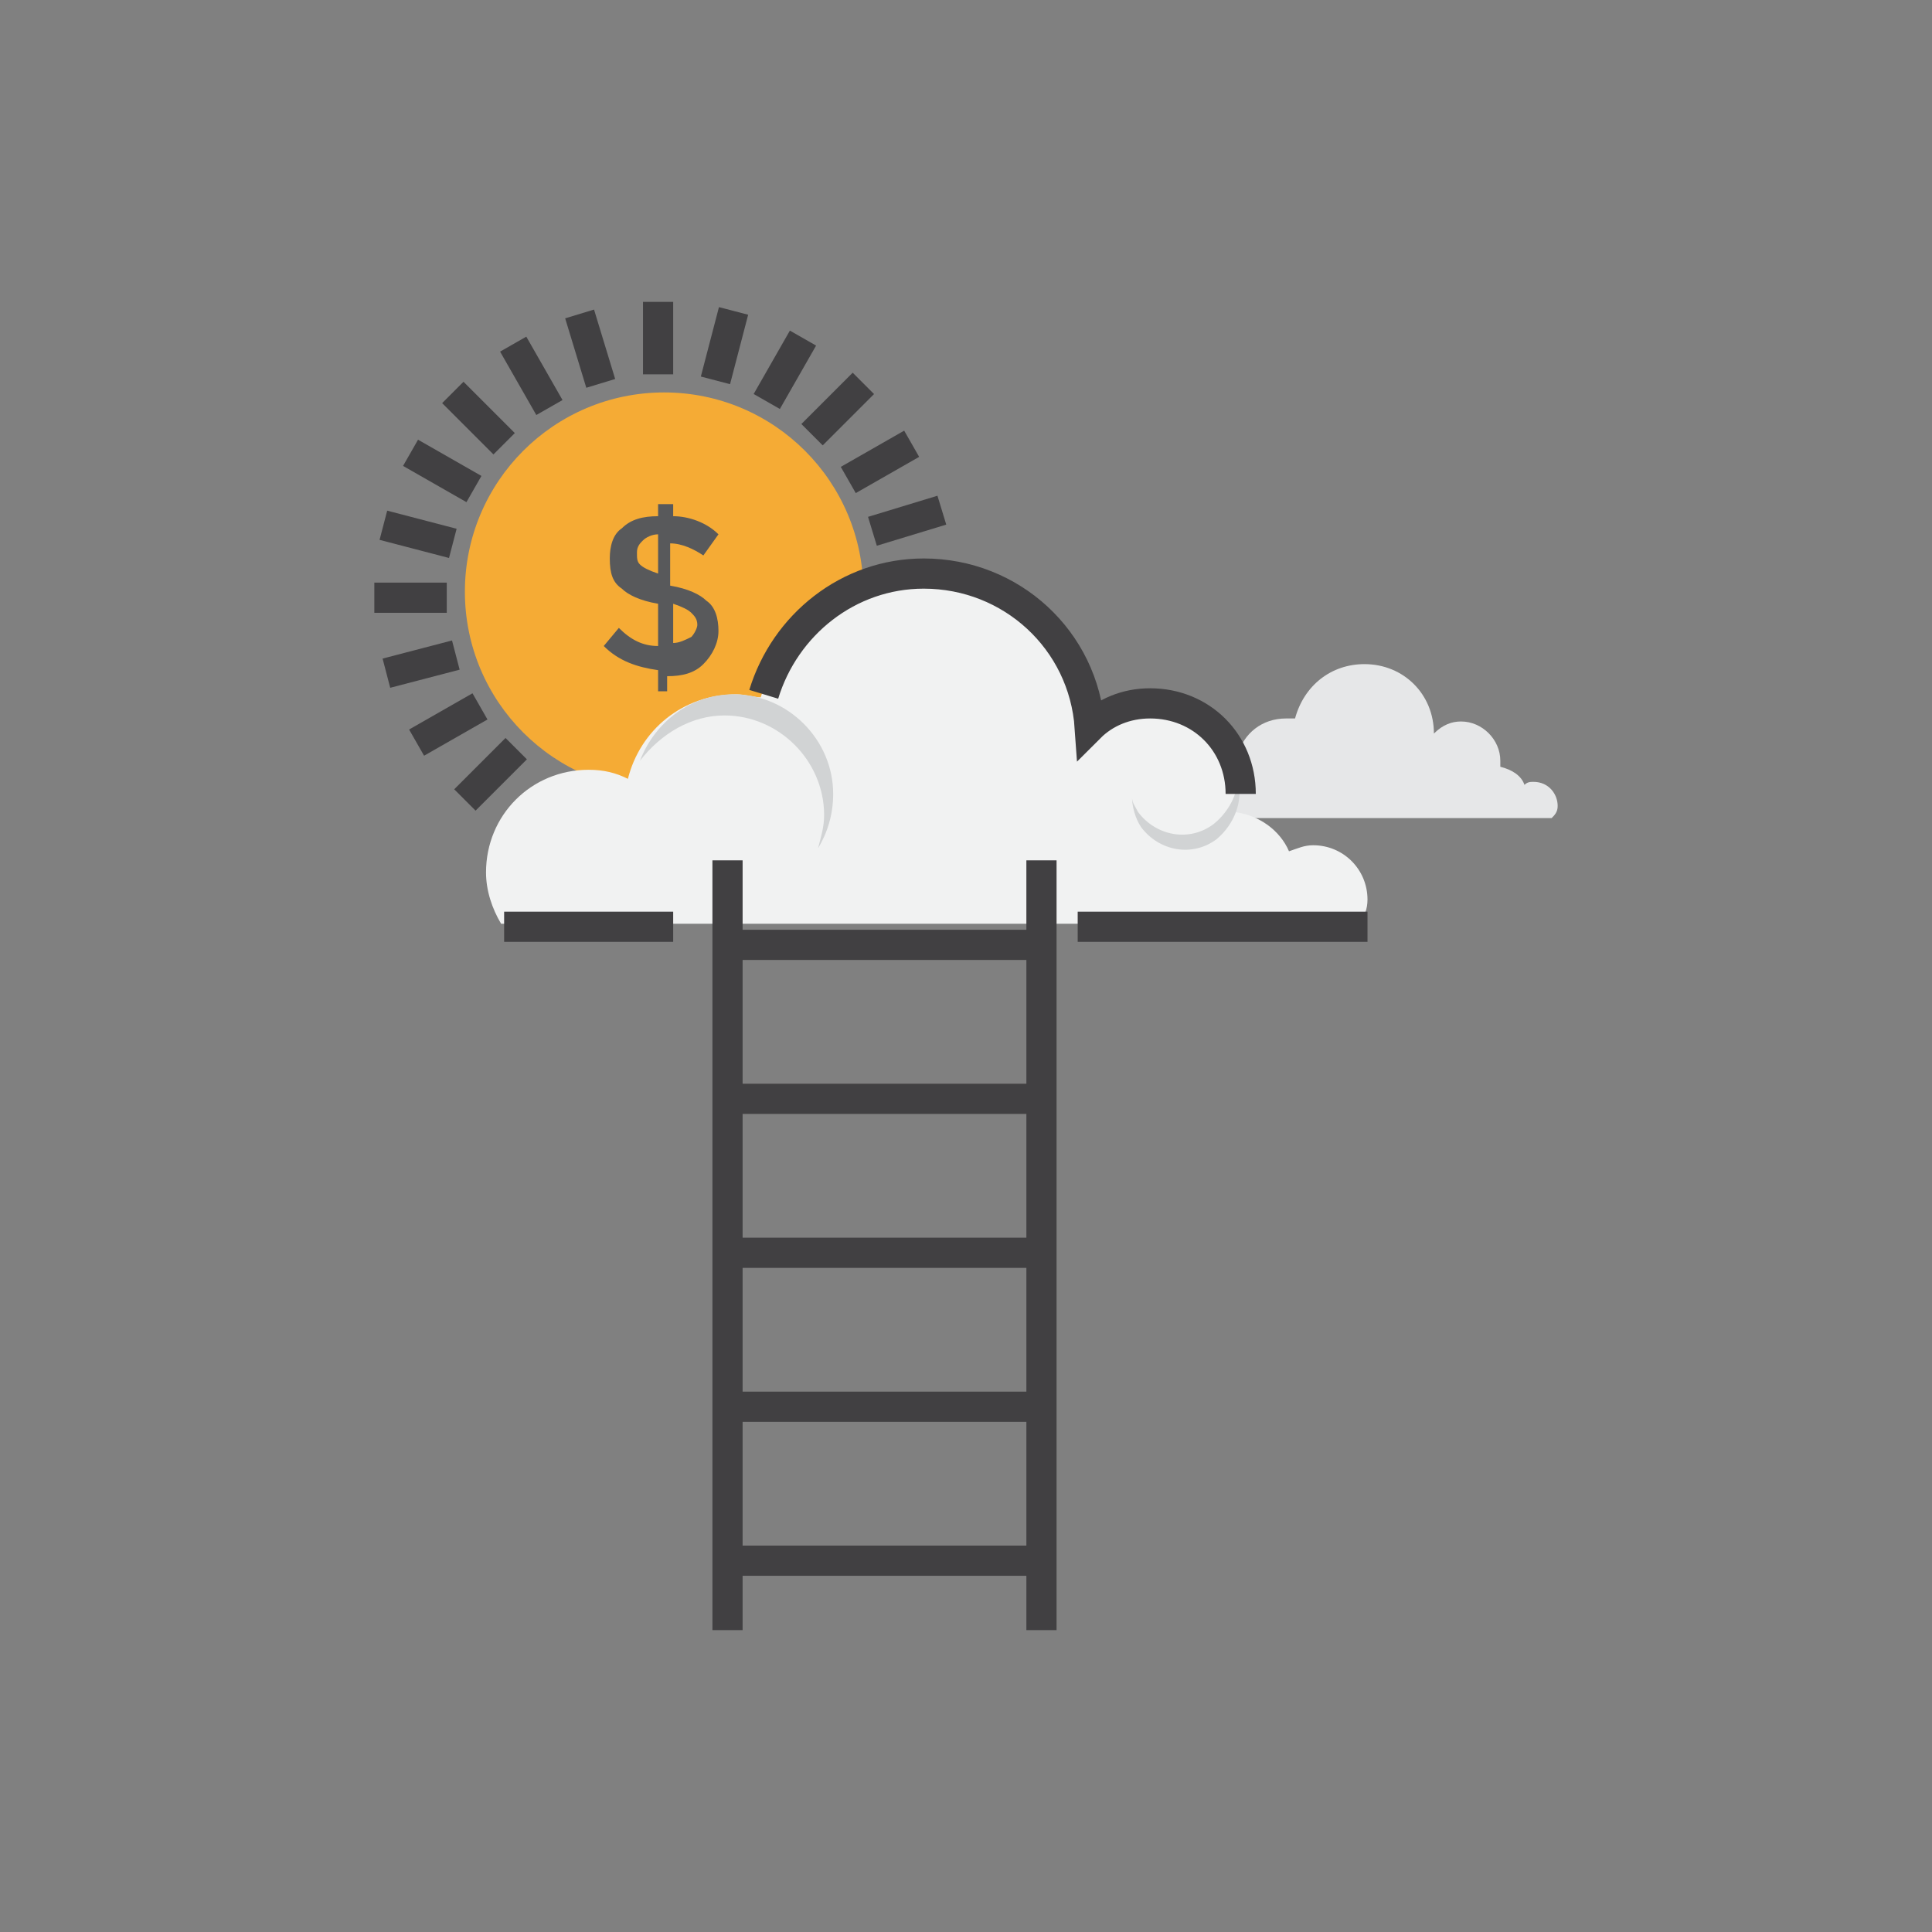 <?xml version="1.0" encoding="utf-8"?>
<!-- Generator: Adobe Illustrator 19.0.0, SVG Export Plug-In . SVG Version: 6.00 Build 0)  -->
<svg version="1.1" id="icons" xmlns="http://www.w3.org/2000/svg" xmlns:xlink="http://www.w3.org/1999/xlink" x="0px" y="0px"
	 viewBox="0 0 64 64" style="enable-background:new 0 0 64 64;" xml:space="preserve">
<rect x="0" y="0" width="64" height="64" fill="#808080" stroke="none"/>
<style type="text/css">
	.st0{display:none;}
	.st1{display:inline;}
	.st2{fill:#5EDFC5;}
	.st3{fill:none;stroke:#414042;stroke-miterlimit:10;}
	.st4{display:inline;fill:#D1D3D4;}
	.st5{display:inline;fill:#F1F2F2;}
	.st6{display:inline;fill:#FFFFFF;}
	.st7{display:inline;fill:none;stroke:#414042;stroke-miterlimit:10;}
	.st8{display:inline;fill:#F5AB35;}
	.st9{fill:#414042;}
	.st10{fill:#FFFFFF;}
	.st11{fill:#36D7B7;}
	.st12{display:inline;fill:#36D7B7;}
	.st13{display:inline;fill:#E6E7E8;}
	.st14{fill:#A7A9AC;}
	.st15{display:inline;fill:none;stroke:#414042;stroke-miterlimit:10;stroke-dasharray:1;}
	.st16{fill:none;stroke:#414042;stroke-linecap:round;stroke-miterlimit:10;}
	.st17{fill:#939598;}
	.st18{display:inline;fill:#BCBEC0;}
	.st19{display:inline;fill:none;stroke:#BCBEC0;stroke-miterlimit:10;}
	.st20{display:inline;fill:none;stroke:#414042;stroke-linecap:square;stroke-miterlimit:10;}
	.st21{display:inline;fill:#58595B;}
	.st22{fill:#E6E7E8;}
	.st23{fill:#F5AB35;}
	.st24{fill:#58595B;}
	.st25{fill:#F1F2F2;}
	.st26{fill:#D1D3D4;}
	.st27{opacity:0.26;fill:#231F20;}
	.st28{display:inline;fill:#F7BC5D;}
	.st29{display:inline;fill:#F9CD86;}
	.st30{fill:#F9CD86;}
	.st31{display:inline;fill:#939598;}
	.st32{display:inline;opacity:0.22;fill:#231F20;}
	.st33{display:inline;fill:#A7A9AC;}
	.st34{display:inline;fill:#414042;}
	.st35{display:inline;fill:#29A189;}
	.st36{display:inline;fill:#86E7D4;}
	.st37{display:inline;fill:#808285;}
	.st38{display:inline;fill:none;stroke:#414042;stroke-miterlimit:10;stroke-dasharray:3;}
	.st39{fill:#6D6E71;}
	.st40{display:inline;fill:none;stroke:#414042;stroke-linecap:round;stroke-miterlimit:10;}
	.st41{fill:#BCBEC0;}
	.st42{fill:#F7BC5D;}
	.st43{fill:#86E7D4;}
	.st44{fill:#B88028;}
</style>
<g id="XMLID_111_" class="st0">
	<g id="XMLID_59_" class="st1">
		<path id="XMLID_64_" class="st2" d="M49.8,47.3c0-0.4-0.3-0.8-0.8-0.8c-0.1,0-0.2,0-0.3,0.1c-0.1-0.3-0.4-0.5-0.8-0.6
			c0-0.1,0-0.1,0-0.2c0-0.7-0.6-1.3-1.3-1.3c-0.3,0-0.6,0.1-0.9,0.3c-0.1-1.2-1.1-2.2-2.4-2.2c-1.1,0-2,0.7-2.3,1.7
			c-0.1,0-0.2,0-0.3,0c-0.8,0-1.4,0.5-1.6,1.2c-0.2-0.1-0.4-0.1-0.5-0.1c-0.8,0-1.5,0.7-1.5,1.5c0,0.3,0.1,0.5,0.2,0.7h12.2
			C49.8,47.6,49.8,47.4,49.8,47.3z"/>
		<line id="XMLID_61_" class="st3" x1="37.5" y1="47.7" x2="45" y2="47.7"/>
		<line id="XMLID_60_" class="st3" x1="47" y1="47.7" x2="45.4" y2="47.7"/>
	</g>
	<g id="XMLID_51_" class="st1">
		<path id="XMLID_67_" class="st2" d="M43.8,25c0-0.3-0.3-0.6-0.6-0.6c-0.1,0-0.2,0-0.3,0.1c-0.1-0.2-0.3-0.4-0.6-0.5
			c0-0.1,0-0.1,0-0.2c0-0.6-0.5-1-1-1c-0.3,0-0.5,0.1-0.7,0.3c-0.1-1-0.9-1.8-1.9-1.8c-0.9,0-1.6,0.6-1.8,1.4c-0.1,0-0.2,0-0.3,0
			c-0.6,0-1.1,0.4-1.3,1c-0.1-0.1-0.3-0.1-0.4-0.1c-0.7,0-1.2,0.5-1.2,1.2c0,0.2,0.1,0.4,0.2,0.6h9.8C43.7,25.2,43.8,25.1,43.8,25z"
			/>
		<line id="XMLID_66_" class="st3" x1="33.9" y1="25.3" x2="39.9" y2="25.3"/>
		<line id="XMLID_65_" class="st3" x1="41.5" y1="25.3" x2="40.2" y2="25.3"/>
	</g>
	<g id="XMLID_13_" class="st1">
		<path id="XMLID_54_" class="st2" d="M24.8,43.4c0-0.4-0.3-0.7-0.7-0.7c-0.1,0-0.2,0-0.3,0.1c-0.1-0.3-0.4-0.5-0.7-0.5
			c0-0.1,0-0.1,0-0.2c0-0.7-0.5-1.2-1.2-1.2c-0.3,0-0.6,0.1-0.8,0.3c-0.1-1.1-1-2-2.2-2c-1,0-1.8,0.7-2.1,1.6c-0.1,0-0.2,0-0.3,0
			c-0.7,0-1.3,0.5-1.4,1.1c-0.2-0.1-0.3-0.1-0.5-0.1c-0.8,0-1.4,0.6-1.4,1.4c0,0.3,0.1,0.5,0.2,0.7h11.3
			C24.8,43.7,24.8,43.6,24.8,43.4z"/>
		<line id="XMLID_53_" class="st3" x1="13.4" y1="43.8" x2="20.3" y2="43.8"/>
		<line id="XMLID_47_" class="st3" x1="22.2" y1="43.8" x2="20.7" y2="43.8"/>
	</g>
	<g id="XMLID_1009_" class="st1">
		<line id="XMLID_1013_" class="st3" x1="30.4" y1="40.9" x2="31.2" y2="40.9"/>
		<line id="XMLID_1012_" class="st3" x1="32.4" y1="40.9" x2="33.2" y2="40.9"/>
		<line id="XMLID_1011_" class="st3" x1="31.8" y1="42.3" x2="31.8" y2="41.5"/>
		<line id="XMLID_1010_" class="st3" x1="31.8" y1="40.2" x2="31.8" y2="39.5"/>
	</g>
	<g id="XMLID_56_" class="st1">
		<line id="XMLID_93_" class="st3" x1="34.7" y1="16.2" x2="35.5" y2="16.2"/>
		<line id="XMLID_92_" class="st3" x1="36.8" y1="16.2" x2="37.6" y2="16.2"/>
		<line id="XMLID_63_" class="st3" x1="36.2" y1="17.6" x2="36.2" y2="16.8"/>
		<line id="XMLID_62_" class="st3" x1="36.2" y1="15.6" x2="36.2" y2="14.8"/>
	</g>
	<g id="XMLID_68_" class="st1">
		<line id="XMLID_72_" class="st3" x1="22" y1="47.9" x2="22.7" y2="47.9"/>
		<line id="XMLID_71_" class="st3" x1="23.9" y1="47.9" x2="24.6" y2="47.9"/>
		<line id="XMLID_70_" class="st3" x1="23.3" y1="49.2" x2="23.3" y2="48.5"/>
		<line id="XMLID_69_" class="st3" x1="23.3" y1="47.3" x2="23.3" y2="46.6"/>
	</g>
	<g id="XMLID_78_" class="st1">
		<line id="XMLID_82_" class="st3" x1="47.7" y1="23.8" x2="48.6" y2="23.8"/>
		<line id="XMLID_81_" class="st3" x1="49.9" y1="23.8" x2="50.8" y2="23.8"/>
		<line id="XMLID_80_" class="st3" x1="49.2" y1="25.3" x2="49.2" y2="24.4"/>
		<line id="XMLID_79_" class="st3" x1="49.2" y1="23.1" x2="49.2" y2="22.2"/>
	</g>
	<g id="XMLID_83_" class="st1">
		<line id="XMLID_87_" class="st3" x1="21.8" y1="22.2" x2="22.6" y2="22.2"/>
		<line id="XMLID_86_" class="st3" x1="24" y1="22.2" x2="24.8" y2="22.2"/>
		<line id="XMLID_85_" class="st3" x1="23.3" y1="23.8" x2="23.3" y2="22.9"/>
		<line id="XMLID_84_" class="st3" x1="23.3" y1="21.6" x2="23.3" y2="20.7"/>
	</g>
	<g id="XMLID_73_" class="st1">
		<line id="XMLID_77_" class="st3" x1="16.4" y1="36" x2="17.4" y2="36"/>
		<line id="XMLID_76_" class="st3" x1="19" y1="36" x2="20" y2="36"/>
		<line id="XMLID_75_" class="st3" x1="18.2" y1="37.8" x2="18.2" y2="36.8"/>
		<line id="XMLID_74_" class="st3" x1="18.2" y1="35.2" x2="18.2" y2="34.3"/>
	</g>
	<polygon id="XMLID_91_" class="st4" points="38.7,42.3 38.8,42.3 42.4,33.6 15.2,23.3 	"/>
	<polygon id="XMLID_90_" class="st4" points="37.5,34.4 38.8,41.8 38.7,42.7 20.5,28.2 	"/>
	<polygon id="XMLID_89_" class="st5" points="15.2,23.3 26.3,38.5 26.3,38.6 37.5,34.5 	"/>
	<polygon id="XMLID_88_" class="st6" points="42.4,33.7 50.7,29.9 50.7,29.8 15.2,23.3 	"/>
	<path id="XMLID_46_" class="st7" d="M50.6,29.9l-8.2,3.7c0,0,0,0,0,0l-3.6,8.5c0,0-0.1,0-0.1,0l-1.2-7.6c0,0,0,0-0.1,0l-10.9,4
		c-0.2,0.1-0.3,0-0.4-0.1L15.3,23.4c0,0,0-0.1,0.1-0.1L50.6,29.9C50.6,29.9,50.6,29.9,50.6,29.9z"/>
</g>
<g id="XMLID_110_" class="st0">
	<circle id="XMLID_94_" class="st8" cx="32" cy="24.7" r="9.1"/>
	<g id="XMLID_96_" class="st1">
		<g id="XMLID_178_">
			<path id="XMLID_217_" class="st9" d="M31.6,28.9v-0.7c-0.9-0.1-1.6-0.5-2.4-1.2l0.9-1.1c0.5,0.5,1,0.8,1.4,0.9v-1.5
				c-0.7-0.2-1.2-0.4-1.6-0.7c-0.3-0.3-0.5-0.7-0.5-1.3c0-0.6,0.2-1,0.6-1.4c0.4-0.4,0.9-0.6,1.5-0.7v-0.5h1.1v0.5
				c0.7,0.1,1.3,0.4,2,0.8l-0.8,1.2c-0.4-0.3-0.8-0.5-1.2-0.6V24c0.7,0.2,1.3,0.4,1.6,0.8c0.3,0.3,0.5,0.8,0.5,1.3
				c0,0.6-0.2,1.1-0.6,1.4c-0.4,0.4-0.9,0.6-1.5,0.7v0.7H31.6z M31.6,22.5c-0.3,0.1-0.4,0.3-0.4,0.6c0,0.3,0.1,0.5,0.4,0.6V22.5z
				 M33.2,26.1c0-0.1,0-0.3-0.1-0.4c-0.1-0.1-0.2-0.2-0.4-0.3v1.2C33,26.7,33.2,26.4,33.2,26.1z"/>
		</g>
	</g>
	<line id="XMLID_102_" class="st7" x1="31.8" y1="11.5" x2="31.8" y2="14.8"/>
	<line id="XMLID_101_" class="st7" x1="35.2" y1="11.9" x2="34.4" y2="15.1"/>
	<line id="XMLID_95_" class="st7" x1="38.4" y1="13.1" x2="36.8" y2="16"/>
	<line id="XMLID_103_" class="st7" x1="41.2" y1="15.2" x2="38.9" y2="17.5"/>
	<line id="XMLID_104_" class="st7" x1="43.4" y1="17.9" x2="40.5" y2="19.6"/>
	<line id="XMLID_105_" class="st7" x1="44.7" y1="21.1" x2="41.5" y2="21.9"/>
	<line id="XMLID_106_" class="st7" x1="45.3" y1="24.5" x2="41.9" y2="24.5"/>
	<line id="XMLID_107_" class="st7" x1="44.9" y1="27.9" x2="41.7" y2="27.1"/>
	<line id="XMLID_108_" class="st7" x1="43.6" y1="31.1" x2="40.7" y2="29.5"/>
	<line id="XMLID_109_" class="st7" x1="41.6" y1="33.9" x2="39.2" y2="31.6"/>
	<line id="XMLID_114_" class="st7" x1="25.6" y1="36.4" x2="27.3" y2="33.5"/>
	<line id="XMLID_115_" class="st7" x1="22.9" y1="34.3" x2="25.2" y2="32"/>
	<line id="XMLID_116_" class="st7" x1="20.7" y1="31.6" x2="23.5" y2="29.9"/>
	<line id="XMLID_117_" class="st7" x1="19.3" y1="28.5" x2="22.5" y2="27.6"/>
	<line id="XMLID_118_" class="st7" x1="18.7" y1="25.1" x2="22.1" y2="25"/>
	<line id="XMLID_120_" class="st7" x1="19.1" y1="21.6" x2="22.3" y2="22.5"/>
	<line id="XMLID_121_" class="st7" x1="20.3" y1="18.4" x2="23.2" y2="20"/>
	<line id="XMLID_122_" class="st7" x1="22.4" y1="15.6" x2="24.7" y2="17.9"/>
	<line id="XMLID_123_" class="st7" x1="25" y1="13.4" x2="26.7" y2="16.3"/>
	<line id="XMLID_124_" class="st7" x1="28.2" y1="12" x2="29.1" y2="15.2"/>
	<g id="XMLID_499_" class="st1">
		<path id="XMLID_472_" class="st10" d="M38.9,33.7c-0.6,0-1.2,0.5-1.2,1.2v-1.2c0-0.6-0.5-1.2-1.2-1.2c-0.6,0-1.2,0.5-1.2,1.2v-1.2
			c0-0.6-0.5-1.2-1.2-1.2c-0.6,0-1.2,0.5-1.2,1.2v-3.7c0-0.6-0.5-1.2-1.2-1.2s-1.2,0.5-1.2,1.2v7.4H29c-0.4,0-0.8,0.4-0.8,0.8v5.2
			c0,0.4,0.2,0.8,0.6,1l1,0.4c0.4,0.2,0.6,0.6,0.6,1v2.3h7.8v-2.6c0-0.3,0.1-0.5,0.3-0.7l1.2-1.2c0.2-0.2,0.3-0.5,0.3-0.8v-6.7
			C40,34.2,39.5,33.7,38.9,33.7z"/>
		<path id="XMLID_460_" class="st3" d="M32.9,36.5v-7.8c0-0.6-0.5-1.2-1.2-1.2l0,0c-0.6,0-1.2,0.5-1.2,1.2v9.5"/>
		<path id="XMLID_461_" class="st3" d="M35.3,34.4v-2c0-0.6-0.5-1.2-1.2-1.2l0,0c-0.6,0-1.2,0.5-1.2,1.2v2"/>
		<path id="XMLID_462_" class="st3" d="M37.6,36.5v-2.8c0-0.6-0.5-1.2-1.2-1.2l0,0c-0.6,0-1.2,0.5-1.2,1.2v2.8"/>
		<path id="XMLID_464_" class="st3" d="M37.6,36v-1.1c0-0.6,0.5-1.2,1.2-1.2l0,0c0.6,0,1.2,0.5,1.2,1.2v6.7c0,0.3-0.1,0.6-0.3,0.8
			l-1.2,1.2c-0.2,0.2-0.3,0.4-0.3,0.7v2.6"/>
		<path id="XMLID_463_" class="st3" d="M30.6,36.1h-1.7c-0.4,0-0.8,0.4-0.8,0.8v5.2c0,0.4,0.2,0.8,0.6,1l1,0.4
			c0.4,0.2,0.6,0.6,0.6,1v2.3"/>
		<rect id="XMLID_459_" x="29.3" y="44.7" class="st2" width="10" height="7.8"/>
		<rect id="XMLID_470_" x="29.3" y="44.7" class="st11" width="3" height="7.8"/>
	</g>
</g>
<g id="XMLID_128_" class="st0">
	<path id="XMLID_243_" class="st4" d="M51,46.8H12.8c-0.6,0-1-0.5-1-1V22.9c0-0.6,0.4-1,1-1H51c0.6,0,1,0.4,1,1v22.9
		C52,46.3,51.6,46.8,51,46.8z"/>
	<path id="XMLID_134_" class="st7" d="M11.8,27.3v-4.4c0-0.6,0.4-1,1-1H51c0.6,0,1,0.4,1,1v4.4"/>
	<rect id="XMLID_242_" x="13.7" y="24.1" class="st6" width="36.1" height="19.5"/>
	<path id="XMLID_241_" class="st5" d="M51.5,48.1H12.2c-0.9,0-1.7-0.7-1.9-1.6l-0.3-1.7h43.9l-0.2,1.5
		C53.5,47.3,52.6,48.1,51.5,48.1z"/>
	<path id="XMLID_240_" class="st7" d="M51.5,48.1H12.2c-0.9,0-1.7-0.7-1.9-1.6l-0.3-1.7h43.9l-0.2,1.5
		C53.5,47.3,52.6,48.1,51.5,48.1z"/>
	<rect id="XMLID_112_" x="14.3" y="32.5" class="st12" width="2.5" height="11.1"/>
	<rect id="XMLID_113_" x="17.9" y="21.1" class="st12" width="2.5" height="22.5"/>
	<rect id="XMLID_125_" x="21.5" y="17.7" class="st12" width="2.5" height="25.9"/>
	<rect id="XMLID_126_" x="25.1" y="15.9" class="st12" width="2.5" height="27.7"/>
	<rect id="XMLID_127_" x="28.7" y="21.5" class="st12" width="2.5" height="22.1"/>
	<rect id="XMLID_132_" x="32.4" y="20.4" class="st12" width="2.5" height="23.2"/>
	<rect id="XMLID_131_" x="36" y="24.8" class="st12" width="2.5" height="18.8"/>
	<rect id="XMLID_130_" x="39.6" y="26.3" class="st12" width="2.5" height="17.3"/>
	<rect id="XMLID_129_" x="43.2" y="19.7" class="st12" width="2.5" height="24"/>
	<rect id="XMLID_133_" x="46.8" y="25.2" class="st12" width="2.5" height="18.4"/>
	<line id="XMLID_137_" class="st7" x1="11.8" y1="29.7" x2="11.8" y2="38.1"/>
	<line id="XMLID_135_" class="st7" x1="52" y1="29.7" x2="52" y2="38.1"/>
</g>
<g id="XMLID_314_" class="st0">
	<path id="XMLID_151_" class="st5" d="M34.6,41.4v5c0,1.5-1.3,2.8-2.8,2.8l0,0c-1.5,0-2.8-1.3-2.8-2.8v-5H34.6z"/>
	<path id="XMLID_150_" class="st7" d="M34.6,41.4v5c0,1.5-1.3,2.8-2.8,2.8l0,0c-1.5,0-2.8-1.3-2.8-2.8v-5H34.6z"/>
	<circle id="XMLID_148_" class="st8" cx="32" cy="25.3" r="10.2"/>
	<rect id="XMLID_147_" x="27.1" y="29.4" class="st8" width="9.8" height="11.2"/>
	<rect id="XMLID_141_" x="27" y="40" class="st13" width="10" height="2.8"/>
	<rect id="XMLID_140_" x="27" y="40" class="st7" width="10" height="2.8"/>
	<line id="XMLID_139_" class="st7" x1="29.3" y1="44.4" x2="32.5" y2="44.4"/>
	<line id="XMLID_138_" class="st7" x1="31.8" y1="46" x2="35" y2="46"/>
	<g id="XMLID_182_" class="st1">
		<g id="XMLID_245_">
			<path id="XMLID_246_" class="st9" d="M31.2,32.2V31c-1.4-0.2-2.7-0.8-3.8-1.9l1.5-1.8c0.9,0.7,1.6,1.2,2.3,1.4v-2.4
				c-1.1-0.3-2-0.7-2.5-1.2c-0.5-0.5-0.8-1.2-0.8-2.1c0-0.9,0.3-1.7,0.9-2.3c0.6-0.6,1.4-1,2.4-1.1v-0.8h1.7v0.8
				c1.1,0.2,2.2,0.6,3.3,1.4l-1.3,1.9c-0.7-0.5-1.3-0.8-1.9-1v2.4c1.2,0.3,2,0.7,2.6,1.2c0.6,0.5,0.8,1.2,0.8,2.2
				c0,0.9-0.3,1.7-0.9,2.3c-0.6,0.6-1.5,1-2.5,1.1v1.1H31.2z M31.2,21.8c-0.5,0.2-0.7,0.5-0.7,0.9c0,0.4,0.2,0.8,0.7,1V21.8z
				 M33.7,27.7c0-0.2-0.1-0.4-0.2-0.6c-0.1-0.2-0.3-0.3-0.7-0.4v2C33.5,28.6,33.7,28.2,33.7,27.7z"/>
		</g>
	</g>
	<g id="XMLID_957_" class="st1">
		<line id="XMLID_961_" class="st3" x1="21.3" y1="35" x2="22.3" y2="35"/>
		<line id="XMLID_960_" class="st3" x1="23.8" y1="35" x2="24.8" y2="35"/>
		<line id="XMLID_959_" class="st3" x1="23" y1="36.7" x2="23" y2="35.7"/>
		<line id="XMLID_958_" class="st3" x1="23" y1="34.2" x2="23" y2="33.2"/>
	</g>
	<g id="XMLID_209_" class="st1">
		<line id="XMLID_213_" class="st3" x1="12.4" y1="34.7" x2="13.7" y2="34.7"/>
		<line id="XMLID_212_" class="st3" x1="15.7" y1="34.7" x2="16.9" y2="34.7"/>
		<line id="XMLID_211_" class="st3" x1="14.7" y1="36.9" x2="14.7" y2="35.7"/>
		<line id="XMLID_210_" class="st3" x1="14.7" y1="33.7" x2="14.7" y2="32.4"/>
	</g>
	<g id="XMLID_152_" class="st1">
		<line id="XMLID_187_" class="st3" x1="48.1" y1="26.4" x2="49.1" y2="26.4"/>
		<line id="XMLID_186_" class="st3" x1="50.6" y1="26.4" x2="51.6" y2="26.4"/>
		<line id="XMLID_185_" class="st3" x1="49.8" y1="28.2" x2="49.8" y2="27.2"/>
		<line id="XMLID_183_" class="st3" x1="49.8" y1="25.7" x2="49.8" y2="24.7"/>
	</g>
	<g id="XMLID_198_" class="st1">
		<line id="XMLID_202_" class="st3" x1="40" y1="38.9" x2="41.3" y2="38.9"/>
		<line id="XMLID_201_" class="st3" x1="43.4" y1="38.9" x2="44.7" y2="38.9"/>
		<line id="XMLID_200_" class="st3" x1="42.3" y1="41.3" x2="42.3" y2="40"/>
		<line id="XMLID_199_" class="st3" x1="42.3" y1="37.9" x2="42.3" y2="36.5"/>
	</g>
	<g id="XMLID_204_" class="st1">
		<line id="XMLID_208_" class="st3" x1="19" y1="18.8" x2="20.3" y2="18.8"/>
		<line id="XMLID_207_" class="st3" x1="22.4" y1="18.8" x2="23.7" y2="18.8"/>
		<line id="XMLID_206_" class="st3" x1="21.3" y1="21.2" x2="21.3" y2="19.8"/>
		<line id="XMLID_205_" class="st3" x1="21.3" y1="17.7" x2="21.3" y2="16.4"/>
	</g>
	<g id="XMLID_188_" class="st1">
		<line id="XMLID_197_" class="st3" x1="38.4" y1="16.5" x2="39.3" y2="16.5"/>
		<line id="XMLID_196_" class="st3" x1="40.9" y1="16.5" x2="41.9" y2="16.5"/>
		<line id="XMLID_195_" class="st3" x1="40.1" y1="18.3" x2="40.1" y2="17.3"/>
		<line id="XMLID_194_" class="st3" x1="40.1" y1="15.8" x2="40.1" y2="14.8"/>
	</g>
	<circle id="XMLID_980_" class="st7" cx="46.7" cy="17" r="0.9"/>
	<circle id="XMLID_184_" class="st7" cx="20.3" cy="41.3" r="0.9"/>
	<circle id="XMLID_149_" class="st7" cx="16.3" cy="25.9" r="1.1"/>
	<circle id="XMLID_203_" class="st7" cx="41.9" cy="32.5" r="0.9"/>
</g>
<g id="XMLID_264_" class="st0">
	<path id="XMLID_231_" class="st7" d="M35,31.7h-3.3L30.2,35c0,0.1-0.1,0.1-0.2,0l-2.3-3.3l-11,0"/>
	<line id="XMLID_215_" class="st7" x1="44" y1="31.7" x2="51.7" y2="31.7"/>
	<g id="XMLID_425_" class="st1">
		<line id="XMLID_434_" class="st3" x1="29.3" y1="37.4" x2="26.1" y2="40.5"/>
		<path id="XMLID_431_" class="st14" d="M28.9,22.7c-4.2,4.2-4.2,10.9,0,15.1s10.9,4.2,15.1,0c4.2-4.2,4.2-10.9,0-15.1
			C39.8,18.5,33,18.5,28.9,22.7z M29.7,23.5c3.7-3.7,9.7-3.7,13.4,0s3.7,9.7,0,13.4c-3.7,3.7-9.7,3.7-13.4,0
			C26,33.2,26,27.2,29.7,23.5z"/>
		<path id="XMLID_429_" class="st2" d="M28.5,41.1L16.7,52.9c-0.8,0.8-2.2,0.8-3,0L27,39.6L28.5,41.1z"/>
		<path id="XMLID_428_" class="st11" d="M27,39.6L13.7,52.9c-0.8-0.8-0.8-2.2,0-3l11.8-11.8L27,39.6z"/>
		<line id="XMLID_427_" class="st3" x1="26.5" y1="43.3" x2="23.3" y2="40.2"/>
		<line id="XMLID_426_" class="st3" x1="25.2" y1="44.6" x2="22" y2="41.5"/>
	</g>
	<path id="XMLID_214_" class="st7" d="M34.5,32l4.8-13.6c0-0.1,0.2-0.1,0.3,0L44.4,32"/>
	<path id="XMLID_250_" class="st8" d="M26,18c0,3.4-2.7,6.1-6.1,6.1V18H26z"/>
	<path id="XMLID_235_" class="st4" d="M27.5,18c0-4.2-3.4-7.6-7.6-7.6c-4.2,0-7.6,3.4-7.6,7.6c0,4.2,3.4,7.6,7.6,7.6V18H27.5z"/>
	<path id="XMLID_233_" class="st5" d="M24,18c0-2.3-1.9-4.1-4.1-4.1c-2.3,0-4.1,1.9-4.1,4.1c0,2.3,1.9,4.1,4.1,4.1V18H24z"/>
	<path id="XMLID_236_" class="st15" d="M48.7,35.4c-0.7,1.6-1.7,3-2.9,4.2c-1.2,1.2-2.6,2.2-4.2,2.9c-1.6,0.7-3.3,1-5.2,1
		c-1.8,0-3.6-0.4-5.2-1"/>
</g>
<g id="XMLID_794_" class="st0">
	<path id="XMLID_253_" class="st4" d="M20.2,21.1L20,21.4c-0.4,0.4-0.9,0.4-1.3,0l-2.2-2.2c-0.4-0.4-0.4-0.9,0-1.3l0.2-0.2
		c0.4-0.4,0.9-0.4,1.3,0l2.2,2.2C20.5,20.2,20.5,20.8,20.2,21.1z"/>
	<path id="XMLID_265_" class="st4" d="M40.5,21.1l0.2,0.2c0.4,0.4,0.9,0.4,1.3,0l2.2-2.2c0.4-0.4,0.4-0.9,0-1.3L44,17.7
		c-0.4-0.4-0.9-0.4-1.3,0l-2.2,2.2C40.1,20.2,40.1,20.8,40.5,21.1z"/>
	<path id="XMLID_268_" class="st4" d="M20.2,41.9L20,41.7c-0.4-0.4-0.9-0.4-1.3,0l-2.2,2.2c-0.4,0.4-0.4,0.9,0,1.3l0.2,0.2
		c0.4,0.4,0.9,0.4,1.3,0l2.2-2.2C20.5,42.8,20.5,42.2,20.2,41.9z"/>
	<path id="XMLID_266_" class="st4" d="M40.5,41.9l0.2-0.2c0.4-0.4,0.9-0.4,1.3,0l2.2,2.2c0.4,0.4,0.4,0.9,0,1.3L44,45.4
		c-0.4,0.4-0.9,0.4-1.3,0l-2.2-2.2C40.1,42.8,40.1,42.2,40.5,41.9z"/>
	<g id="XMLID_284_" class="st1">
		<line id="XMLID_288_" class="st3" x1="46.4" y1="23.9" x2="47" y2="23.9"/>
		<line id="XMLID_287_" class="st3" x1="47.9" y1="23.9" x2="48.5" y2="23.9"/>
		<line id="XMLID_286_" class="st3" x1="47.5" y1="25" x2="47.5" y2="24.4"/>
		<line id="XMLID_285_" class="st3" x1="47.5" y1="23.5" x2="47.5" y2="22.9"/>
	</g>
	<g id="XMLID_299_" class="st1">
		<line id="XMLID_303_" class="st3" x1="19" y1="49.4" x2="20" y2="49.4"/>
		<line id="XMLID_302_" class="st3" x1="21.6" y1="49.4" x2="22.6" y2="49.4"/>
		<line id="XMLID_301_" class="st3" x1="20.8" y1="51.2" x2="20.8" y2="50.2"/>
		<line id="XMLID_300_" class="st3" x1="20.8" y1="48.6" x2="20.8" y2="47.6"/>
	</g>
	<g id="XMLID_325_" class="st1">
		<line id="XMLID_329_" class="st3" x1="10.8" y1="14.6" x2="11.8" y2="14.6"/>
		<line id="XMLID_328_" class="st3" x1="13.4" y1="14.6" x2="14.4" y2="14.6"/>
		<line id="XMLID_327_" class="st3" x1="12.6" y1="16.4" x2="12.6" y2="15.4"/>
		<line id="XMLID_326_" class="st3" x1="12.6" y1="13.8" x2="12.6" y2="12.8"/>
	</g>
	<g id="XMLID_320_" class="st1">
		<line id="XMLID_324_" class="st3" x1="9.8" y1="27.8" x2="10.6" y2="27.8"/>
		<line id="XMLID_323_" class="st3" x1="12" y1="27.8" x2="12.8" y2="27.8"/>
		<line id="XMLID_322_" class="st3" x1="11.3" y1="29.3" x2="11.3" y2="28.4"/>
		<line id="XMLID_321_" class="st3" x1="11.3" y1="27.1" x2="11.3" y2="26.3"/>
	</g>
	<g id="XMLID_330_" class="st1">
		<line id="XMLID_334_" class="st3" x1="47.1" y1="39.2" x2="48.1" y2="39.2"/>
		<line id="XMLID_333_" class="st3" x1="49.7" y1="39.2" x2="50.7" y2="39.2"/>
		<line id="XMLID_332_" class="st3" x1="48.9" y1="41" x2="48.9" y2="40"/>
		<line id="XMLID_331_" class="st3" x1="48.9" y1="38.4" x2="48.9" y2="37.4"/>
	</g>
	<g id="XMLID_315_" class="st1">
		<line id="XMLID_319_" class="st3" x1="40.8" y1="49.5" x2="41.4" y2="49.5"/>
		<line id="XMLID_318_" class="st3" x1="42.3" y1="49.5" x2="42.9" y2="49.5"/>
		<line id="XMLID_317_" class="st3" x1="41.9" y1="50.6" x2="41.9" y2="50"/>
		<line id="XMLID_316_" class="st3" x1="41.9" y1="49.1" x2="41.9" y2="48.5"/>
	</g>
	<g id="XMLID_309_" class="st1">
		<line id="XMLID_313_" class="st3" x1="12.3" y1="49.3" x2="13" y2="49.3"/>
		<line id="XMLID_312_" class="st3" x1="14.2" y1="49.3" x2="14.9" y2="49.3"/>
		<line id="XMLID_311_" class="st3" x1="13.6" y1="50.6" x2="13.6" y2="49.9"/>
		<line id="XMLID_310_" class="st3" x1="13.6" y1="48.7" x2="13.6" y2="48"/>
	</g>
	<g id="XMLID_304_" class="st1">
		<line id="XMLID_308_" class="st3" x1="11.3" y1="39.2" x2="11.9" y2="39.2"/>
		<line id="XMLID_307_" class="st3" x1="12.9" y1="39.2" x2="13.5" y2="39.2"/>
		<line id="XMLID_306_" class="st3" x1="12.4" y1="40.3" x2="12.4" y2="39.7"/>
		<line id="XMLID_305_" class="st3" x1="12.4" y1="38.7" x2="12.4" y2="38.1"/>
	</g>
	<g id="XMLID_294_" class="st1">
		<line id="XMLID_298_" class="st3" x1="44.9" y1="15.4" x2="45.9" y2="15.4"/>
		<line id="XMLID_297_" class="st3" x1="47.5" y1="15.4" x2="48.5" y2="15.4"/>
		<line id="XMLID_296_" class="st3" x1="46.7" y1="17.2" x2="46.7" y2="16.2"/>
		<line id="XMLID_295_" class="st3" x1="46.7" y1="14.6" x2="46.7" y2="13.6"/>
	</g>
	<g id="XMLID_289_" class="st1">
		<line id="XMLID_293_" class="st3" x1="50.7" y1="31.3" x2="51.7" y2="31.3"/>
		<line id="XMLID_292_" class="st3" x1="53.2" y1="31.3" x2="54.2" y2="31.3"/>
		<line id="XMLID_291_" class="st3" x1="52.4" y1="33.1" x2="52.4" y2="32.1"/>
		<line id="XMLID_290_" class="st3" x1="52.4" y1="30.5" x2="52.4" y2="29.6"/>
	</g>
	<path id="XMLID_252_" class="st13" d="M30.4,14.7c-9.2,0-16.7,7.5-16.7,16.7c0,9.2,7.5,16.7,16.7,16.7c9.2,0,16.7-7.5,16.7-16.7
		C47.1,22.2,39.7,14.7,30.4,14.7z M30.4,42.2c-6,0-10.8-4.8-10.8-10.8s4.8-10.8,10.8-10.8s10.8,4.8,10.8,10.8S36.4,42.2,30.4,42.2z"
		/>
	<path id="XMLID_272_" class="st8" d="M40,36.4c-1,2-2.7,3.6-4.6,4.6l4.3,4.3c1.8-1.2,3.4-2.8,4.6-4.6L40,36.4z"/>
	<path id="XMLID_273_" class="st8" d="M20.8,26.4c1-2,2.7-3.6,4.6-4.6l-4.3-4.3c-1.8,1.2-3.4,2.8-4.6,4.6L20.8,26.4z"/>
	<path id="XMLID_267_" class="st8" d="M39.7,17.5l-4.3,4.3c2,1,3.6,2.7,4.6,4.6l4.3-4.3C43.1,20.3,41.5,18.7,39.7,17.5z"/>
	<line id="XMLID_261_" class="st7" x1="39.7" y1="17.5" x2="35.4" y2="21.8"/>
	<line id="XMLID_259_" class="st7" x1="40" y1="26.4" x2="44.3" y2="22.1"/>
	<path id="XMLID_269_" class="st8" d="M20.8,36.4l-4.3,4.3c1.2,1.8,2.8,3.4,4.6,4.6l4.3-4.3C23.5,40,21.9,38.3,20.8,36.4z"/>
	<line id="XMLID_260_" class="st7" x1="35.4" y1="41" x2="39.7" y2="45.3"/>
	<line id="XMLID_238_" class="st7" x1="44.3" y1="40.7" x2="40" y2="36.4"/>
	<line id="XMLID_254_" class="st7" x1="16.5" y1="22.1" x2="20.8" y2="26.4"/>
	<line id="XMLID_237_" class="st7" x1="25.5" y1="21.8" x2="21.2" y2="17.5"/>
	<line id="XMLID_262_" class="st7" x1="21.2" y1="45.3" x2="25.5" y2="41"/>
	<line id="XMLID_232_" class="st7" x1="20.8" y1="36.4" x2="16.5" y2="40.7"/>
	<g id="XMLID_263_" class="st1">
		<circle id="XMLID_280_" class="st16" cx="30.4" cy="31.3" r="7.9"/>
		<path id="XMLID_279_" class="st16" d="M33.2,23.9c1.2,1.9,1.9,4.5,1.9,7.4c0,2.9-0.7,5.5-2,7.4"/>
		<path id="XMLID_278_" class="st16" d="M27.8,23.9c-1.2,1.9-1.9,4.5-1.9,7.4c0,2.9,0.7,5.5,2,7.4"/>
		<line id="XMLID_277_" class="st16" x1="30.4" y1="23.4" x2="30.4" y2="39.2"/>
		<line id="XMLID_276_" class="st16" x1="22.5" y1="31.3" x2="38.3" y2="31.3"/>
		<line id="XMLID_275_" class="st16" x1="23.7" y1="27.6" x2="37.4" y2="27.6"/>
		<line id="XMLID_274_" class="st16" x1="23.5" y1="35.1" x2="37.2" y2="35.1"/>
	</g>
</g>
<g id="XMLID_793_" class="st0">
	<rect id="XMLID_337_" x="12.6" y="28.6" class="st4" width="36.1" height="20.8"/>
	<rect id="XMLID_336_" x="14.1" y="26.5" class="st13" width="36.1" height="22.9"/>
	<rect id="XMLID_335_" x="15.6" y="22.9" class="st5" width="36.1" height="26.4"/>
	<rect id="XMLID_354_" x="15.6" y="22.9" class="st5" width="36.1" height="26.4"/>
	<g id="XMLID_339_" class="st1">
		<path id="XMLID_340_" class="st17" d="M25.3,24.7h1v5.9h-1.1l-3.4-4.3v4.3h-1v-5.9h1l3.4,4.4V24.7z"/>
		<path id="XMLID_342_" class="st17" d="M32.1,24.7v0.9H29v1.6h2.8v0.9H29v1.6h3.3v0.9H28v-5.9H32.1z"/>
		<path id="XMLID_344_" class="st17" d="M35.4,29l1.3-4.3h0.9l1.3,4.3l1.5-4.3h1.1l-2.1,5.9h-1l-1.2-4.1h-0.1l-1.2,4.1h-1l-2.1-5.9
			h1.1L35.4,29z"/>
		<path id="XMLID_346_" class="st17" d="M44.2,25.5c-0.3,0-0.5,0.1-0.7,0.2c-0.2,0.1-0.3,0.3-0.3,0.5c0,0.2,0.1,0.4,0.3,0.6
			c0.2,0.1,0.6,0.3,1.2,0.4c0.6,0.1,1.1,0.4,1.4,0.6c0.3,0.3,0.5,0.7,0.5,1.2c0,0.5-0.2,0.9-0.6,1.3c-0.4,0.3-0.9,0.5-1.5,0.5
			c-0.9,0-1.8-0.3-2.5-1l0.6-0.8c0.6,0.5,1.2,0.8,1.9,0.8c0.3,0,0.6-0.1,0.8-0.2c0.2-0.1,0.3-0.3,0.3-0.6c0-0.2-0.1-0.4-0.3-0.5
			c-0.2-0.1-0.5-0.2-0.9-0.3c-0.4-0.1-0.8-0.2-1-0.3c-0.2-0.1-0.4-0.2-0.6-0.3c-0.4-0.3-0.5-0.7-0.5-1.2s0.2-1,0.6-1.3
			c0.4-0.3,0.9-0.4,1.5-0.4c0.4,0,0.8,0.1,1.1,0.2c0.4,0.1,0.7,0.3,1,0.5l-0.5,0.8c-0.2-0.2-0.4-0.3-0.7-0.4
			C44.8,25.6,44.5,25.5,44.2,25.5z"/>
	</g>
	<rect id="XMLID_338_" x="20.9" y="32.7" class="st18" width="9" height="7.1"/>
	<line id="XMLID_349_" class="st19" x1="31.2" y1="33.1" x2="46.5" y2="33.1"/>
	<line id="XMLID_348_" class="st19" x1="31.2" y1="36" x2="46.5" y2="36"/>
	<line id="XMLID_350_" class="st19" x1="31.2" y1="38.9" x2="46.5" y2="38.9"/>
	<line id="XMLID_351_" class="st19" x1="20.9" y1="41.8" x2="46.5" y2="41.8"/>
	<line id="XMLID_352_" class="st19" x1="20.9" y1="44.7" x2="46.5" y2="44.7"/>
	<line id="XMLID_353_" class="st19" x1="20.9" y1="47.6" x2="46.5" y2="47.6"/>
	<polyline id="XMLID_358_" class="st20" points="43.4,15.3 45.8,14.6 46.5,17.2 	"/>
	<polyline id="XMLID_357_" class="st7" points="20.9,37.1 22.1,37.1 23.6,31.7 25.1,34.6 28.6,26.3 32.3,34.3 45.4,15.5 	"/>
	<rect id="XMLID_359_" x="28.3" y="41.8" class="st21" width="3" height="7.5"/>
	<rect id="XMLID_360_" x="32.6" y="38.1" class="st8" width="3" height="11.2"/>
	<rect id="XMLID_361_" x="36.8" y="31.9" class="st12" width="3" height="17.5"/>
	<line id="XMLID_355_" class="st7" x1="10.9" y1="49.4" x2="53.1" y2="49.4"/>
</g>
<g id="XMLID_792_">
	<path id="XMLID_368_" class="st22" d="M51.6,26.7c0-0.4-0.3-0.8-0.8-0.8c-0.1,0-0.2,0-0.3,0.1c-0.1-0.3-0.4-0.5-0.8-0.6
		c0-0.1,0-0.2,0-0.2c0-0.7-0.6-1.3-1.3-1.3c-0.3,0-0.6,0.1-0.9,0.4C47.5,23,46.5,22,45.2,22c-1.1,0-2,0.7-2.3,1.8
		c-0.1,0-0.2,0-0.3,0c-0.8,0-1.4,0.5-1.6,1.2c-0.2-0.1-0.4-0.1-0.6-0.1c-0.8,0-1.5,0.7-1.5,1.5c0,0.3,0.1,0.5,0.2,0.7h12.3
		C51.5,27,51.6,26.9,51.6,26.7z"/>
	<g id="XMLID_489_">
		<circle id="XMLID_488_" class="st23" cx="22" cy="19.6" r="6.6"/>
		<line id="XMLID_487_" class="st3" x1="21.8" y1="10" x2="21.8" y2="12.4"/>
		<line id="XMLID_486_" class="st3" x1="24.3" y1="10.3" x2="23.7" y2="12.6"/>
		<line id="XMLID_485_" class="st3" x1="26.6" y1="11.2" x2="25.4" y2="13.3"/>
		<line id="XMLID_484_" class="st3" x1="28.6" y1="12.7" x2="26.9" y2="14.4"/>
		<line id="XMLID_483_" class="st3" x1="30.2" y1="14.7" x2="28.1" y2="15.9"/>
		<line id="XMLID_482_" class="st3" x1="31.2" y1="16.9" x2="28.9" y2="17.6"/>
		<line id="XMLID_476_" class="st3" x1="15.4" y1="26.5" x2="17.1" y2="24.8"/>
		<line id="XMLID_475_" class="st3" x1="13.8" y1="24.6" x2="15.9" y2="23.4"/>
		<line id="XMLID_474_" class="st3" x1="12.8" y1="22.3" x2="15.1" y2="21.7"/>
		<line id="XMLID_473_" class="st3" x1="12.4" y1="19.8" x2="14.8" y2="19.8"/>
		<line id="XMLID_471_" class="st3" x1="12.7" y1="17.4" x2="15" y2="18"/>
		<line id="XMLID_430_" class="st3" x1="13.6" y1="15" x2="15.7" y2="16.2"/>
		<line id="XMLID_395_" class="st3" x1="15" y1="13" x2="16.7" y2="14.7"/>
		<line id="XMLID_392_" class="st3" x1="17" y1="11.4" x2="18.2" y2="13.5"/>
		<line id="XMLID_390_" class="st3" x1="19.2" y1="10.4" x2="19.9" y2="12.7"/>
		<g id="XMLID_478_">
			<path id="XMLID_479_" class="st24" d="M21.8,22.7v-0.5c-0.7-0.1-1.3-0.3-1.8-0.8l0.5-0.6c0.4,0.4,0.8,0.6,1.3,0.6v-1.4
				c-0.6-0.1-1-0.3-1.2-0.5c-0.3-0.2-0.4-0.5-0.4-1c0-0.4,0.1-0.8,0.4-1c0.3-0.3,0.7-0.4,1.2-0.4v-0.4h0.5v0.4
				c0.5,0,1.1,0.2,1.5,0.6l-0.5,0.7c-0.3-0.2-0.7-0.4-1.1-0.4v1.4h0c0.6,0.1,1,0.3,1.2,0.5c0.3,0.2,0.4,0.6,0.4,1
				c0,0.4-0.2,0.8-0.5,1.1c-0.3,0.3-0.7,0.4-1.2,0.4v0.5H21.8z M21.3,17.9c-0.1,0.1-0.2,0.2-0.2,0.4c0,0.2,0,0.3,0.1,0.4
				c0.1,0.1,0.3,0.2,0.6,0.3v-1.3C21.6,17.7,21.4,17.8,21.3,17.9z M22.9,21.1c0.1-0.1,0.2-0.3,0.2-0.4c0-0.2-0.1-0.3-0.2-0.4
				c-0.1-0.1-0.3-0.2-0.6-0.3v1.3C22.5,21.3,22.7,21.2,22.9,21.1z"/>
		</g>
	</g>
	<path id="XMLID_371_" class="st25" d="M45.3,29.8c0-1-0.8-1.8-1.8-1.8c-0.3,0-0.5,0.1-0.8,0.2c-0.3-0.7-1-1.2-1.8-1.3
		c0-0.2,0.1-0.3,0.1-0.5c0-1.7-1.3-3-3-3c-0.8,0-1.5,0.3-2,0.8c-0.2-2.9-2.6-5.1-5.5-5.1c-2.5,0-4.6,1.7-5.3,4
		c-0.2,0-0.5-0.1-0.8-0.1c-1.8,0-3.2,1.2-3.6,2.8c-0.4-0.2-0.8-0.3-1.3-0.3c-1.9,0-3.4,1.5-3.4,3.4c0,0.6,0.2,1.2,0.5,1.7H45
		C45.2,30.4,45.3,30.1,45.3,29.8z"/>
	<line id="XMLID_370_" class="st3" x1="24.1" y1="28.5" x2="24.1" y2="54"/>
	<line id="XMLID_369_" class="st3" x1="34.5" y1="28.5" x2="34.5" y2="54"/>
	<line id="XMLID_373_" class="st3" x1="24.1" y1="31.3" x2="34.8" y2="31.3"/>
	<line id="XMLID_477_" class="st3" x1="35.7" y1="30.7" x2="45.3" y2="30.7"/>
	<line id="XMLID_491_" class="st3" x1="16.7" y1="30.7" x2="22.3" y2="30.7"/>
	<line id="XMLID_372_" class="st3" x1="24.1" y1="36.4" x2="34.8" y2="36.4"/>
	<line id="XMLID_386_" class="st3" x1="24.1" y1="41.5" x2="34.8" y2="41.5"/>
	<line id="XMLID_387_" class="st3" x1="24.1" y1="46.6" x2="34.8" y2="46.6"/>
	<line id="XMLID_388_" class="st3" x1="24.1" y1="51.7" x2="34.8" y2="51.7"/>
	<path id="XMLID_495_" class="st26" d="M24,23.7c1.8,0,3.3,1.5,3.3,3.3c0,0.4-0.1,0.7-0.2,1.1c0.3-0.5,0.5-1.1,0.5-1.8
		c0-1.8-1.5-3.3-3.3-3.3h0c-1.4,0-2.6,0.9-3.1,2.2C21.9,24.3,22.9,23.7,24,23.7z"/>
	<path id="XMLID_492_" class="st26" d="M40.2,27.3c-0.8,0.6-1.9,0.4-2.5-0.4c-0.1-0.2-0.2-0.3-0.2-0.5c0,0.3,0.1,0.7,0.3,1
		c0.6,0.8,1.7,1,2.5,0.4l0,0c0.6-0.5,0.9-1.3,0.7-2C41,26.3,40.7,26.9,40.2,27.3z"/>
	<path id="XMLID_389_" class="st3" d="M41.1,26.3c0-1.7-1.3-3-3-3c-0.8,0-1.5,0.3-2,0.8c-0.2-2.9-2.6-5.1-5.5-5.1
		c-2.5,0-4.6,1.7-5.3,4"/>
</g>
<g id="XMLID_791_" class="st0">
	<g id="XMLID_855_" class="st1">
		<line id="XMLID_857_" class="st3" x1="38.8" y1="25.6" x2="40.8" y2="27.6"/>
		<line id="XMLID_856_" class="st3" x1="38.8" y1="27.6" x2="40.8" y2="25.6"/>
	</g>
	<g id="XMLID_720_" class="st1">
		<line id="XMLID_722_" class="st3" x1="15.4" y1="14.6" x2="17.4" y2="16.6"/>
		<line id="XMLID_721_" class="st3" x1="15.4" y1="16.6" x2="17.4" y2="14.6"/>
	</g>
	<g id="XMLID_711_" class="st1">
		<g id="XMLID_813_">
			<path id="XMLID_518_" class="st25" d="M35.4,20.3v7.6c5.6,1.5,9.7,6.6,9.7,12.7c0,7.3-5.9,13.2-13.2,13.2
				c-7.3,0-13.2-5.9-13.2-13.2c0-6.1,4.1-11.1,9.7-12.7v-7.6H35.4z"/>
		</g>
		<path id="XMLID_500_" class="st22" d="M35.4,27.9v-7.6h-1.8v7.6c5.6,1.5,9.7,6.6,9.7,12.7c0,7-5.4,12.6-12.2,13.1
			c0.3,0,0.6,0,0.9,0c7.3,0,13.2-5.9,13.2-13.2C45.1,34.6,41,29.5,35.4,27.9z"/>
		<rect id="XMLID_841_" x="28.5" y="20.3" class="st27" width="7" height="0.9"/>
		<g id="XMLID_837_">
			<path id="XMLID_834_" class="st22" d="M36.2,20.6h-8.3c-0.5,0-0.9-0.4-0.9-0.9c0-0.5,0.4-0.9,0.9-0.9h8.3c0.5,0,0.9,0.4,0.9,0.9
				C37.1,20.2,36.7,20.6,36.2,20.6z"/>
		</g>
	</g>
	<g id="XMLID_830_" class="st1">
		<line id="XMLID_833_" class="st3" x1="26.2" y1="15.6" x2="28.2" y2="17.6"/>
		<line id="XMLID_843_" class="st3" x1="26.2" y1="17.6" x2="28.2" y2="15.6"/>
	</g>
	<g id="XMLID_717_" class="st1">
		<line id="XMLID_719_" class="st3" x1="17.9" y1="27.6" x2="21" y2="30.7"/>
		<line id="XMLID_718_" class="st3" x1="17.9" y1="30.7" x2="21" y2="27.6"/>
	</g>
	<g id="XMLID_708_" class="st1">
		<line id="XMLID_710_" class="st3" x1="46.3" y1="19.6" x2="48.6" y2="21.9"/>
		<line id="XMLID_709_" class="st3" x1="46.3" y1="21.9" x2="48.6" y2="19.6"/>
	</g>
	<g id="XMLID_702_" class="st1">
		<line id="XMLID_707_" class="st3" x1="37.5" y1="10.8" x2="40.2" y2="13.5"/>
		<line id="XMLID_706_" class="st3" x1="37.5" y1="13.5" x2="40.2" y2="10.8"/>
	</g>
	<g id="XMLID_493_" class="st1">
		<circle id="XMLID_503_" class="st16" cx="32" cy="40.5" r="11"/>
		<path id="XMLID_502_" class="st16" d="M35.8,30.2c1.7,2.7,2.7,6.3,2.7,10.3c0,4-1,7.6-2.7,10.3"/>
		<path id="XMLID_501_" class="st16" d="M28.4,30.2c-1.7,2.7-2.7,6.3-2.7,10.3c0,4,1,7.6,2.7,10.3"/>
		<line id="XMLID_498_" class="st16" x1="32" y1="29.5" x2="32" y2="51.5"/>
		<line id="XMLID_497_" class="st16" x1="21" y1="40.5" x2="42.9" y2="40.5"/>
		<line id="XMLID_496_" class="st16" x1="22.7" y1="35.3" x2="41.6" y2="35.3"/>
		<line id="XMLID_494_" class="st16" x1="22.3" y1="45.7" x2="41.4" y2="45.7"/>
	</g>
	<circle id="XMLID_712_" class="st8" cx="37.8" cy="35.3" r="1.2"/>
	<circle id="XMLID_713_" class="st12" cx="32.1" cy="40.5" r="2.1"/>
	<circle id="XMLID_714_" class="st8" cx="32.1" cy="45.7" r="1.2"/>
	<circle id="XMLID_716_" class="st8" cx="37.8" cy="45.7" r="1.2"/>
	<circle id="XMLID_715_" class="st8" cx="25.7" cy="40.5" r="1.2"/>
	<path id="XMLID_724_" class="st7" d="M25.3,19.6c0,0.7-1.5,0.7-1.5,1.4c0,0.7,1.5,0.7,1.5,1.4c0,0.7-1.5,0.7-1.5,1.4
		s1.5,0.7,1.5,1.4"/>
	<path id="XMLID_723_" class="st7" d="M32.9,10.2c0,1-2,1-2,2c0,1,2,1,2,2c0,1-2,1-2,2c0,1,2,1,2,2"/>
	<path id="XMLID_725_" class="st7" d="M42.3,17c0,0.7-1.4,0.7-1.4,1.4c0,0.7,1.4,0.7,1.4,1.4c0,0.7-1.4,0.7-1.4,1.4s1.4,0.7,1.4,1.4
		"/>
</g>
<g id="XMLID_1501_" class="st0">
	<rect id="XMLID_726_" x="12.2" y="19.7" class="st13" width="39.6" height="24.5"/>
	<polygon id="XMLID_733_" class="st4" points="51.8,44.2 32,29.7 12.2,44.2 	"/>
	<polygon id="XMLID_730_" class="st5" points="51.8,19.7 32,34.2 12.2,19.7 	"/>
	<circle id="XMLID_728_" class="st8" cx="31.9" cy="32.8" r="5.8"/>
	<circle id="XMLID_746_" class="st28" cx="31.9" cy="32.8" r="3.8"/>
	<line id="XMLID_734_" class="st7" x1="16.8" y1="30" x2="25.7" y2="30"/>
	<line id="XMLID_732_" class="st7" x1="12.3" y1="44.3" x2="51.8" y2="44.3"/>
	<line id="XMLID_736_" class="st7" x1="12.2" y1="19.7" x2="39.6" y2="19.7"/>
	<line id="XMLID_745_" class="st7" x1="46.4" y1="19.7" x2="41.1" y2="19.7"/>
	<line id="XMLID_731_" class="st7" x1="20.5" y1="32.8" x2="25.7" y2="32.8"/>
	<line id="XMLID_735_" class="st7" x1="23.2" y1="35.6" x2="25.7" y2="35.6"/>
	<line id="XMLID_744_" class="st7" x1="47.3" y1="30" x2="38.4" y2="30"/>
	<line id="XMLID_743_" class="st7" x1="43.5" y1="32.8" x2="38.4" y2="32.8"/>
	<line id="XMLID_742_" class="st7" x1="40.9" y1="35.6" x2="38.4" y2="35.6"/>
	<g id="XMLID_737_" class="st1">
		<path id="XMLID_738_" class="st10" d="M31.6,35.3v-0.4c-0.5-0.1-1-0.3-1.4-0.6l0.4-0.5c0.3,0.3,0.7,0.5,1,0.5v-1.1
			c-0.4-0.1-0.8-0.2-1-0.4c-0.2-0.2-0.3-0.4-0.3-0.8s0.1-0.6,0.4-0.8c0.2-0.2,0.5-0.3,0.9-0.4v-0.3H32v0.3c0.4,0,0.8,0.2,1.2,0.4
			l-0.4,0.5c-0.3-0.2-0.5-0.3-0.8-0.3v1.1h0c0.4,0.1,0.8,0.2,1,0.4c0.2,0.2,0.3,0.4,0.3,0.8c0,0.3-0.1,0.6-0.4,0.8
			c-0.2,0.2-0.6,0.3-1,0.4v0.4H31.6z M31.2,31.5c-0.1,0.1-0.1,0.2-0.1,0.3s0,0.2,0.1,0.3c0.1,0.1,0.2,0.1,0.4,0.2v-1
			C31.5,31.4,31.3,31.4,31.2,31.5z M32.5,34.1c0.1-0.1,0.2-0.2,0.2-0.3c0-0.1,0-0.2-0.1-0.3c-0.1-0.1-0.2-0.2-0.5-0.2v1.1
			C32.2,34.2,32.3,34.2,32.5,34.1z"/>
	</g>
</g>
<g id="XMLID_789_" class="st0">
	<g id="XMLID_840_" class="st1">
		<circle id="XMLID_839_" class="st23" cx="44.5" cy="23" r="1.8"/>
		<g id="XMLID_761_">
			<g id="XMLID_230_">
				<path id="XMLID_239_" class="st9" d="M44.4,24.3V24c-0.2,0-0.5-0.1-0.7-0.3l0.3-0.3c0.2,0.1,0.3,0.2,0.4,0.3v-0.4
					c-0.2-0.1-0.4-0.1-0.4-0.2c-0.1-0.1-0.1-0.2-0.1-0.4c0-0.2,0.1-0.3,0.2-0.4c0.1-0.1,0.3-0.2,0.4-0.2v-0.1h0.3V22
					c0.2,0,0.4,0.1,0.6,0.2L45,22.6c-0.1-0.1-0.2-0.1-0.3-0.2v0.4c0.2,0.1,0.4,0.1,0.5,0.2c0.1,0.1,0.1,0.2,0.1,0.4
					c0,0.2-0.1,0.3-0.2,0.4C45,24,44.9,24,44.7,24.1v0.2H44.4z M44.4,22.4c-0.1,0-0.1,0.1-0.1,0.2c0,0.1,0,0.1,0.1,0.2V22.4z
					 M44.8,23.5c0,0,0-0.1,0-0.1c0,0-0.1-0.1-0.1-0.1v0.4C44.8,23.6,44.8,23.6,44.8,23.5z"/>
			</g>
		</g>
	</g>
	<g id="XMLID_859_" class="st1">
		<circle id="XMLID_896_" class="st23" cx="16.3" cy="23.3" r="2.4"/>
		<g id="XMLID_860_">
			<g id="XMLID_224_">
				<path id="XMLID_225_" class="st9" d="M16.1,24.9v-0.3c-0.3-0.1-0.6-0.2-0.9-0.4l0.4-0.4c0.2,0.2,0.4,0.3,0.5,0.3v-0.6
					c-0.3-0.1-0.5-0.2-0.6-0.3c-0.1-0.1-0.2-0.3-0.2-0.5c0-0.2,0.1-0.4,0.2-0.5c0.1-0.1,0.3-0.2,0.6-0.3v-0.2h0.4v0.2
					c0.3,0,0.5,0.1,0.8,0.3L17,22.7c-0.2-0.1-0.3-0.2-0.5-0.2V23c0.3,0.1,0.5,0.2,0.6,0.3c0.1,0.1,0.2,0.3,0.2,0.5s-0.1,0.4-0.2,0.6
					c-0.1,0.1-0.3,0.2-0.6,0.3v0.3H16.1z M16.1,22.4c-0.1,0-0.2,0.1-0.2,0.2c0,0.1,0.1,0.2,0.2,0.2V22.4z M16.7,23.8
					c0-0.1,0-0.1,0-0.1c0,0-0.1-0.1-0.2-0.1v0.5C16.7,24,16.7,24,16.7,23.8z"/>
			</g>
		</g>
	</g>
	<g id="XMLID_768_" class="st1">
		<circle id="XMLID_858_" class="st23" cx="49.4" cy="18.2" r="2.3"/>
		<g id="XMLID_827_">
			<g id="XMLID_218_">
				<path id="XMLID_219_" class="st9" d="M49.2,19.7v-0.3c-0.3,0-0.6-0.2-0.9-0.4l0.3-0.4c0.2,0.2,0.4,0.3,0.5,0.3v-0.6
					c-0.3-0.1-0.4-0.2-0.6-0.3c-0.1-0.1-0.2-0.3-0.2-0.5c0-0.2,0.1-0.4,0.2-0.5c0.1-0.1,0.3-0.2,0.5-0.2v-0.2h0.4v0.2
					c0.2,0,0.5,0.1,0.7,0.3l-0.3,0.4c-0.2-0.1-0.3-0.2-0.4-0.2v0.5c0.3,0.1,0.5,0.2,0.6,0.3c0.1,0.1,0.2,0.3,0.2,0.5
					c0,0.2-0.1,0.4-0.2,0.5c-0.1,0.1-0.3,0.2-0.6,0.2v0.3H49.2z M49.2,17.3c-0.1,0-0.2,0.1-0.2,0.2c0,0.1,0.1,0.2,0.2,0.2V17.3z
					 M49.8,18.7c0-0.1,0-0.1,0-0.1c0,0-0.1-0.1-0.1-0.1v0.5C49.7,18.9,49.8,18.8,49.8,18.7z"/>
			</g>
		</g>
	</g>
	<g id="XMLID_825_" class="st1">
		<circle id="XMLID_849_" class="st23" cx="40.7" cy="20.1" r="1"/>
		<g id="XMLID_826_">
			<g id="XMLID_179_">
				<path id="XMLID_180_" class="st9" d="M40.7,20.8v-0.1c-0.1,0-0.3-0.1-0.4-0.2l0.2-0.2c0.1,0.1,0.2,0.1,0.2,0.1v-0.2
					c-0.1,0-0.2-0.1-0.3-0.1c-0.1-0.1-0.1-0.1-0.1-0.2s0-0.2,0.1-0.2c0.1-0.1,0.1-0.1,0.2-0.1v-0.1h0.2v0.1c0.1,0,0.2,0.1,0.3,0.1
					L41,19.9c-0.1,0-0.1-0.1-0.2-0.1V20c0.1,0,0.2,0.1,0.3,0.1c0.1,0.1,0.1,0.1,0.1,0.2c0,0.1,0,0.2-0.1,0.2s-0.1,0.1-0.3,0.1v0.1
					H40.7z M40.7,19.8C40.6,19.8,40.6,19.8,40.7,19.8c-0.1,0.1,0,0.2,0,0.2V19.8z M40.9,20.4C40.9,20.3,40.9,20.3,40.9,20.4
					c0-0.1-0.1-0.1-0.1-0.1v0.2C40.9,20.5,40.9,20.4,40.9,20.4z"/>
			</g>
		</g>
	</g>
	<g id="XMLID_766_" class="st1">
		<circle id="XMLID_869_" class="st23" cx="23.2" cy="21.6" r="0.8"/>
		<g id="XMLID_850_">
			<g id="XMLID_173_">
				<path id="XMLID_174_" class="st9" d="M23.1,22.1L23.1,22.1c-0.1-0.1-0.2-0.2-0.3-0.2l0.1-0.1c0.1,0.1,0.1,0.1,0.2,0.1v-0.2
					c-0.1,0-0.2-0.1-0.2-0.1c0,0-0.1-0.1-0.1-0.2c0-0.1,0-0.1,0.1-0.2c0,0,0.1-0.1,0.2-0.1v-0.1h0.1v0.1c0.1,0,0.2,0,0.2,0.1
					l-0.1,0.1c-0.1,0-0.1-0.1-0.1-0.1v0.2c0.1,0,0.2,0.1,0.2,0.1c0,0,0.1,0.1,0.1,0.2c0,0.1,0,0.1-0.1,0.2c0,0-0.1,0.1-0.2,0.1v0.1
					H23.1z M23.1,21.3C23.1,21.3,23.1,21.3,23.1,21.3c-0.1,0.1,0,0.1,0,0.1V21.3z M23.3,21.7C23.3,21.7,23.3,21.7,23.3,21.7
					C23.3,21.7,23.3,21.7,23.3,21.7L23.3,21.7C23.3,21.8,23.3,21.8,23.3,21.7z"/>
			</g>
		</g>
	</g>
	<g id="XMLID_870_" class="st1">
		<circle id="XMLID_882_" class="st23" cx="19.6" cy="17.7" r="1.4"/>
		<g id="XMLID_871_">
			<g id="XMLID_167_">
				<path id="XMLID_168_" class="st9" d="M19.5,18.7v-0.2c-0.2,0-0.4-0.1-0.5-0.3l0.2-0.3c0.1,0.1,0.2,0.2,0.3,0.2v-0.3
					c-0.2,0-0.3-0.1-0.4-0.2c-0.1-0.1-0.1-0.2-0.1-0.3c0-0.1,0-0.2,0.1-0.3c0.1-0.1,0.2-0.1,0.3-0.2v-0.1h0.2v0.1
					c0.2,0,0.3,0.1,0.5,0.2L20,17.4c-0.1-0.1-0.2-0.1-0.3-0.1v0.3c0.2,0,0.3,0.1,0.4,0.2c0.1,0.1,0.1,0.2,0.1,0.3s0,0.2-0.1,0.3
					c-0.1,0.1-0.2,0.1-0.4,0.2v0.2H19.5z M19.5,17.2c-0.1,0-0.1,0.1-0.1,0.1c0,0.1,0,0.1,0.1,0.1V17.2z M19.9,18.1
					C19.9,18,19.9,18,19.9,18.1c0-0.1-0.1-0.1-0.1-0.1v0.3C19.8,18.2,19.9,18.1,19.9,18.1z"/>
			</g>
		</g>
	</g>
	<g id="XMLID_775_" class="st1">
		<line id="XMLID_779_" class="st3" x1="49.4" y1="24" x2="50.4" y2="24"/>
		<line id="XMLID_778_" class="st3" x1="51.9" y1="24" x2="52.9" y2="24"/>
		<line id="XMLID_777_" class="st3" x1="51.2" y1="25.8" x2="51.2" y2="24.8"/>
		<line id="XMLID_776_" class="st3" x1="51.2" y1="23.2" x2="51.2" y2="22.3"/>
	</g>
	<g id="XMLID_828_" class="st1">
		<line id="XMLID_844_" class="st3" x1="11.1" y1="17.1" x2="12.1" y2="17.1"/>
		<line id="XMLID_842_" class="st3" x1="13.6" y1="17.1" x2="14.6" y2="17.1"/>
		<line id="XMLID_831_" class="st3" x1="12.8" y1="18.8" x2="12.8" y2="17.9"/>
		<line id="XMLID_829_" class="st3" x1="12.8" y1="16.3" x2="12.8" y2="15.3"/>
	</g>
	<polygon id="XMLID_747_" class="st5" points="39.4,50.9 26.2,51 28.5,24.5 36.9,24.5 	"/>
	<polygon id="XMLID_760_" class="st12" points="28.5,24.9 28,30.3 35.2,24.5 29.1,24.5 	"/>
	<polygon id="XMLID_762_" class="st12" points="27.5,36.2 26.9,42.9 37.7,33.2 37.2,28 	"/>
	<polygon id="XMLID_764_" class="st12" points="38.9,45.6 38.3,39 26.2,50.5 26.2,51 33.7,50.9 	"/>
	<rect id="XMLID_751_" x="28.8" y="16.2" class="st4" width="2.6" height="6.5"/>
	<rect id="XMLID_752_" x="31.5" y="16.2" class="st5" width="2.6" height="6.5"/>
	<rect id="XMLID_754_" x="34.1" y="16.2" class="st13" width="2.6" height="6.5"/>
	<rect id="XMLID_759_" x="27.1" y="23" class="st5" width="11.2" height="1.9"/>
	<rect id="XMLID_758_" x="27.1" y="23" class="st7" width="11.2" height="1.9"/>
	<line id="XMLID_755_" class="st15" x1="16.4" y1="27.8" x2="25.1" y2="24.7"/>
	<line id="XMLID_763_" class="st15" x1="25.1" y1="16.9" x2="15.8" y2="13.6"/>
	<line id="XMLID_767_" class="st15" x1="49.6" y1="27.8" x2="40.9" y2="24.7"/>
	<line id="XMLID_765_" class="st15" x1="40.9" y1="16.9" x2="50.2" y2="13.6"/>
	<line id="XMLID_756_" class="st7" x1="20.5" y1="51" x2="44.5" y2="50.9"/>
	<line id="XMLID_748_" class="st7" x1="14.2" y1="53.3" x2="35.2" y2="53.3"/>
	<line id="XMLID_749_" class="st7" x1="52.6" y1="53.3" x2="37.2" y2="53.3"/>
	<circle id="XMLID_750_" class="st8" cx="32.8" cy="19.5" r="2.1"/>
	<circle id="XMLID_757_" class="st29" cx="32.8" cy="19.5" r="1.3"/>
	<path id="XMLID_770_" class="st4" d="M27,16.3h5.6v-5.6C29.5,10.7,27,13.2,27,16.3z"/>
	<path id="XMLID_771_" class="st13" d="M32.6,10.7v5.6h5.6C38.2,13.2,35.7,10.7,32.6,10.7z"/>
	<line id="XMLID_753_" class="st7" x1="26.2" y1="16.3" x2="38.9" y2="16.3"/>
</g>
<g id="XMLID_795_" class="st0">
	<path id="XMLID_774_" class="st6" d="M39.8,32l-1.4,0c-0.2-0.7-0.5-1.4-0.9-2.1l1-1c0.4-0.4,0.4-0.9,0-1.3l-0.8-0.8
		c-0.4-0.4-0.9-0.4-1.3,0l-1,1c-0.6-0.4-1.3-0.7-2-0.9v-1.4c0-0.5-0.4-0.9-0.9-0.9h-1.1c-0.5,0-0.9,0.4-0.9,0.9v1.4
		c-0.7,0.2-1.4,0.5-2,0.8l-1-1c-0.4-0.4-0.9-0.4-1.3,0l-0.8,0.7c-0.4,0.4-0.4,0.9,0,1.3l1,1c-0.4,0.6-0.7,1.3-0.9,2l-1.4,0
		c-0.5,0-0.9,0.4-0.9,0.9l0,1.1c0,0.5,0.4,0.9,0.9,0.9l1.4,0c0.2,0.7,0.5,1.4,0.8,2.1l-1,1c-0.4,0.4-0.4,0.9,0,1.3l0.7,0.8
		c0.4,0.4,0.9,0.4,1.3,0l1-1c0.6,0.4,1.3,0.7,2.1,0.9l0,1.4c0,0.5,0.4,0.9,0.9,0.9l1.1,0c0.5,0,0.9-0.4,0.9-0.9l0-1.4
		c0.7-0.2,1.4-0.5,2.1-0.8l1,1c0.4,0.4,0.9,0.4,1.3,0l0.8-0.8c0.4-0.4,0.4-0.9,0-1.3l-1-1c0.4-0.6,0.7-1.3,0.9-2.1l1.4,0
		c0.5,0,0.9-0.4,0.9-0.9v-1.1C40.7,32.4,40.3,32,39.8,32z M32,36.4c-1.6,0-2.9-1.3-2.9-2.9c0-1.6,1.3-2.9,2.9-2.9
		c1.6,0,2.9,1.3,2.9,2.9C34.9,35.1,33.6,36.4,32,36.4z"/>
	<path id="XMLID_769_" class="st7" d="M39.8,32l-1.4,0c-0.2-0.7-0.5-1.4-0.9-2.1l1-1c0.4-0.4,0.4-0.9,0-1.3l-0.8-0.8
		c-0.4-0.4-0.9-0.4-1.3,0l-1,1c-0.6-0.4-1.3-0.7-2-0.9v-1.4c0-0.5-0.4-0.9-0.9-0.9h-1.1c-0.5,0-0.9,0.4-0.9,0.9v1.4
		c-0.7,0.2-1.4,0.5-2,0.8l-1-1c-0.4-0.4-0.9-0.4-1.3,0l-0.8,0.7c-0.4,0.4-0.4,0.9,0,1.3l1,1c-0.4,0.6-0.7,1.3-0.9,2l-1.4,0
		c-0.5,0-0.9,0.4-0.9,0.9l0,1.1c0,0.5,0.4,0.9,0.9,0.9l1.4,0c0.2,0.7,0.5,1.4,0.8,2.1l-1,1c-0.4,0.4-0.4,0.9,0,1.3l0.7,0.8
		c0.4,0.4,0.9,0.4,1.3,0l1-1c0.6,0.4,1.3,0.7,2.1,0.9l0,1.4c0,0.5,0.4,0.9,0.9,0.9l1.1,0c0.5,0,0.9-0.4,0.9-0.9l0-1.4
		c0.7-0.2,1.4-0.5,2.1-0.8l1,1c0.4,0.4,0.9,0.4,1.3,0l0.8-0.8c0.4-0.4,0.4-0.9,0-1.3l-1-1c0.4-0.6,0.7-1.3,0.9-2.1l1.4,0
		c0.5,0,0.9-0.4,0.9-0.9v-1.1C40.7,32.4,40.3,32,39.8,32z M32,36.4c-1.6,0-2.9-1.3-2.9-2.9c0-1.6,1.3-2.9,2.9-2.9
		c1.6,0,2.9,1.3,2.9,2.9C34.9,35.1,33.6,36.4,32,36.4z"/>
	<g id="XMLID_780_" class="st1">
		<path id="XMLID_785_" class="st11" d="M32,47.7c-3.9,0-7.5-1.5-10.2-4.2c-2.7-2.7-4.2-6.4-4.2-10.2h3.4c0,3,1.2,5.7,3.2,7.8
			c2.1,2.1,4.9,3.2,7.8,3.2c3,0,5.7-1.2,7.8-3.2l2.4,2.4C39.5,46.2,35.9,47.7,32,47.7z"/>
	</g>
	<g id="XMLID_782_" class="st1">
		<path id="XMLID_784_" class="st22" d="M43.2,42.5l-2.6-2.2c1.6-2,2.5-4.5,2.5-7c0-3-1.2-5.7-3.2-7.8l2.4-2.4
			c2.7,2.7,4.2,6.4,4.2,10.2C46.5,36.6,45.3,39.9,43.2,42.5z"/>
	</g>
	<g id="XMLID_781_" class="st1">
		<path id="XMLID_783_" class="st23" d="M21,32l-3.4-0.4c0.4-3.2,1.8-6.3,4.1-8.6c2.7-2.7,6.4-4.2,10.2-4.2c3.4,0,6.6,1.2,9.2,3.3
			l-2.2,2.6c-2-1.6-4.5-2.5-7.1-2.5c-3,0-5.7,1.2-7.8,3.2C22.4,27.2,21.3,29.5,21,32z"/>
	</g>
	<path id="XMLID_790_" class="st7" d="M44,45.5c-1.5,1.5-3.4,2.8-5.4,3.6c-2,0.9-4.3,1.3-6.6,1.3c-2.3,0-4.6-0.5-6.6-1.3
		c-2-0.9-3.9-2.1-5.4-3.6c-1.5-1.5-2.8-3.4-3.6-5.4c-0.9-2-1.3-4.3-1.3-6.6"/>
	<path id="XMLID_788_" class="st15" d="M12.1,33.5c0-2.7,0.6-5.4,1.6-7.7s2.5-4.5,4.3-6.3c1.8-1.8,3.9-3.3,6.3-4.3
		c2.4-1,5-1.6,7.7-1.6c2.7,0,5.4,0.6,7.7,1.6c2.4,1,4.5,2.5,6.3,4.3c1.8,1.8,3.3,3.9,4.3,6.3s1.6,5,1.6,7.7c0,2.7-0.6,5.4-1.6,7.7
		c-1,2.4-2.1,4.1-3.9,5.9"/>
</g>
<g id="XMLID_814_" class="st0">
	<line id="XMLID_805_" class="st7" x1="14" y1="24.1" x2="27.1" y2="24.1"/>
	<polygon id="XMLID_802_" class="st8" points="24.7,26.1 32.6,26.1 32.6,21.3 24.7,21.3 25.7,23.7 	"/>
	<line id="XMLID_799_" class="st7" x1="32.6" y1="20.8" x2="32.6" y2="29.8"/>
	<polygon id="XMLID_797_" class="st12" points="53.4,45.3 43.6,32.6 33.2,45.3 	"/>
	<polygon id="XMLID_798_" class="st12" points="31.3,45.3 21.5,32.6 11.1,45.3 	"/>
	<polygon id="XMLID_796_" class="st6" points="45.3,44.8 32.6,28.5 19.2,44.8 	"/>
	<line id="XMLID_800_" class="st7" x1="9.9" y1="45.3" x2="54.1" y2="45.3"/>
	<line id="XMLID_803_" class="st7" x1="9.9" y1="21.8" x2="18.4" y2="21.8"/>
	<line id="XMLID_806_" class="st7" x1="32.8" y1="19.1" x2="43.3" y2="19.1"/>
	<line id="XMLID_809_" class="st7" x1="15.3" y1="18.7" x2="25.8" y2="18.7"/>
	<line id="XMLID_808_" class="st7" x1="38.1" y1="21.8" x2="48.5" y2="21.8"/>
	<line id="XMLID_810_" class="st7" x1="35.4" y1="28.1" x2="40.6" y2="28.1"/>
	<line id="XMLID_812_" class="st7" x1="16.7" y1="30.3" x2="27.3" y2="30.3"/>
	<line id="XMLID_811_" class="st7" x1="49" y1="28.1" x2="41.8" y2="28.1"/>
	<line id="XMLID_807_" class="st7" x1="51.8" y1="19.1" x2="44" y2="19.1"/>
	<line id="XMLID_804_" class="st7" x1="21.2" y1="21.8" x2="19.2" y2="21.8"/>
	<polyline id="XMLID_801_" class="st7" points="18.3,45.3 32.6,28.5 46.2,45.3 	"/>
</g>
<g id="XMLID_911_" class="st0">
	<g id="XMLID_407_" class="st1">
		<path id="XMLID_414_" class="st10" d="M43.9,48.4h-28v-3h28l3.7,1.4c0.1,0,0.1,0.1,0,0.2L43.9,48.4z"/>
		<rect id="XMLID_413_" x="15.9" y="45.4" class="st23" width="28" height="3"/>
		<rect id="XMLID_412_" x="15.9" y="45.4" class="st30" width="28" height="1.5"/>
		<rect id="XMLID_411_" x="15.8" y="45.4" class="st10" width="3.5" height="3.1"/>
		<path id="XMLID_410_" class="st3" d="M43.9,48.4h-28v-3h28l3.7,1.4c0.1,0,0.1,0.1,0,0.2L43.9,48.4z"/>
		<line id="XMLID_409_" class="st3" x1="19.3" y1="45.4" x2="19.3" y2="48"/>
		<line id="XMLID_408_" class="st3" x1="43.9" y1="45.6" x2="43.9" y2="48.2"/>
	</g>
	<rect id="XMLID_815_" x="12.8" y="19.3" class="st31" width="37.9" height="24.1"/>
	<rect id="XMLID_910_" x="12.8" y="19.8" class="st32" width="37.9" height="9.4"/>
	<rect id="XMLID_816_" x="12.8" y="19.3" class="st33" width="37.9" height="9.4"/>
	<rect id="XMLID_817_" x="30.2" y="26.5" class="st8" width="3" height="4.9"/>
	<polyline id="XMLID_818_" class="st7" points="12.8,26.1 12.8,19.3 50.7,19.3 50.7,26.1 	"/>
	<path id="XMLID_820_" class="st7" d="M26.1,19.6v-2.2c0-1,0.9-1.9,1.9-1.9h7.5c1,0,1.9,0.9,1.9,1.9v2.2"/>
	<rect id="XMLID_821_" x="12.8" y="27.9" class="st6" width="11.4" height="15.3"/>
	<rect id="XMLID_822_" x="12.8" y="27.9" class="st12" width="11.4" height="3.8"/>
	<rect id="XMLID_819_" x="12.8" y="27.9" class="st7" width="11.4" height="15.3"/>
	<circle id="XMLID_823_" class="st33" cx="15.8" cy="34.9" r="2"/>
	<circle id="XMLID_824_" class="st33" cx="21.1" cy="34.9" r="2"/>
	<circle id="XMLID_862_" class="st33" cx="15.9" cy="39.5" r="2"/>
	<circle id="XMLID_861_" class="st33" cx="21.2" cy="39.5" r="2"/>
	<path id="XMLID_883_" class="st34" d="M15.7,35.8v-0.7H15v-0.4h0.7V34H16v0.7h0.7v0.4H16v0.7H15.7z"/>
	<path id="XMLID_895_" class="st34" d="M16.4,40.2l-0.5-0.5l-0.5,0.5L15.1,40l0.5-0.5L15.1,39l0.2-0.2l0.5,0.5l0.5-0.5l0.3,0.3
		l-0.5,0.5l0.5,0.5L16.4,40.2z"/>
	<path id="XMLID_885_" class="st34" d="M20.6,35.1v-0.4h1.3v0.4H20.6z"/>
	<path id="XMLID_863_" class="st34" d="M20.6,39.7v-0.4h1.3v0.4H20.6z"/>
	<circle id="XMLID_892_" class="st34" cx="21.2" cy="38.7" r="0.3"/>
	<circle id="XMLID_893_" class="st34" cx="21.2" cy="40.2" r="0.3"/>
	<rect id="XMLID_922_" x="36.5" y="21.8" class="st5" width="14.7" height="21.6"/>
	<line id="XMLID_921_" class="st7" x1="44.2" y1="25" x2="49.6" y2="25"/>
	<line id="XMLID_920_" class="st7" x1="44.2" y1="27.1" x2="49.6" y2="27.1"/>
	<line id="XMLID_919_" class="st7" x1="44.2" y1="29.3" x2="49.6" y2="29.3"/>
	<line id="XMLID_918_" class="st7" x1="38.7" y1="31.5" x2="49.6" y2="31.5"/>
	<line id="XMLID_917_" class="st7" x1="38.7" y1="33.7" x2="49.6" y2="33.7"/>
	<line id="XMLID_916_" class="st7" x1="38.7" y1="35.8" x2="49.6" y2="35.8"/>
	<line id="XMLID_915_" class="st7" x1="38.7" y1="38" x2="49.6" y2="38"/>
	<line id="XMLID_914_" class="st7" x1="38.7" y1="40.2" x2="43.9" y2="40.2"/>
	<rect id="XMLID_894_" x="38.5" y="24.4" class="st12" width="4.9" height="5.5"/>
</g>
<g id="XMLID_1503_" class="st0">
	<polygon id="XMLID_962_" class="st5" points="32.6,18.6 15.5,27.9 49.7,27.9 	"/>
	<rect id="XMLID_913_" x="15.5" y="27.9" class="st12" width="34.3" height="15.4"/>
	<rect id="XMLID_1302_" x="15.5" y="27.9" class="st35" width="34.3" height="1"/>
	<circle id="XMLID_923_" class="st36" cx="32.5" cy="35.6" r="5.4"/>
	<line id="XMLID_925_" class="st7" x1="19.1" y1="35.6" x2="24.9" y2="35.6"/>
	<line id="XMLID_924_" class="st7" x1="40" y1="35.6" x2="45.8" y2="35.6"/>
	<g id="XMLID_927_" class="st1">
		<path id="XMLID_928_" class="st9" d="M32.3,38.7v-0.5c-0.7-0.1-1.3-0.3-1.8-0.8l0.5-0.7c0.4,0.4,0.9,0.6,1.3,0.7v-1.5
			c-0.6-0.1-1-0.3-1.2-0.5c-0.3-0.2-0.4-0.5-0.4-1c0-0.4,0.2-0.8,0.5-1.1c0.3-0.3,0.7-0.4,1.2-0.5v-0.4h0.5v0.4
			c0.6,0,1.1,0.2,1.6,0.6l-0.5,0.7c-0.3-0.2-0.7-0.4-1.1-0.4v1.4h0c0.6,0.1,1,0.3,1.3,0.5c0.3,0.2,0.4,0.6,0.4,1s-0.2,0.8-0.5,1.1
			c-0.3,0.3-0.7,0.4-1.2,0.5v0.5H32.3z M31.8,33.9c-0.1,0.1-0.2,0.3-0.2,0.4c0,0.2,0.1,0.3,0.2,0.4c0.1,0.1,0.3,0.2,0.6,0.3v-1.3
			C32.1,33.7,31.9,33.7,31.8,33.9z M33.3,37.1c0.1-0.1,0.2-0.3,0.2-0.4c0-0.2-0.1-0.3-0.2-0.4c-0.1-0.1-0.3-0.2-0.6-0.3v1.4
			C33,37.3,33.2,37.3,33.3,37.1z"/>
	</g>
	<line id="XMLID_940_" class="st7" x1="13.1" y1="43.4" x2="51.8" y2="43.4"/>
	<line id="XMLID_934_" class="st7" x1="24.9" y1="45.4" x2="54.6" y2="45.4"/>
	<line id="XMLID_941_" class="st7" x1="9.4" y1="45.4" x2="23.5" y2="45.4"/>
	<line id="XMLID_954_" class="st7" x1="29.6" y1="22.7" x2="35.8" y2="22.7"/>
	<line id="XMLID_955_" class="st7" x1="29.6" y1="24.5" x2="35.8" y2="24.5"/>
	<line id="XMLID_956_" class="st7" x1="29.6" y1="26.2" x2="35.8" y2="26.2"/>
	<polyline id="XMLID_926_" class="st7" points="12.4,28.9 32.6,18.6 52.6,28.9 	"/>
</g>
<g id="XMLID_994_" class="st0">
	<line id="XMLID_967_" class="st7" x1="32" y1="23.3" x2="32" y2="44.1"/>
	<polygon id="XMLID_965_" class="st5" points="39.9,53.3 24.1,53.3 21.7,41.1 42.3,41.1 	"/>
	<polygon id="XMLID_969_" class="st4" points="22.3,44.1 41.7,44.1 42.3,41.1 21.7,41.1 	"/>
	<polygon id="XMLID_964_" class="st7" points="39.9,53.3 24.1,53.3 21.7,41.1 42.3,41.1 	"/>
	<rect id="XMLID_953_" x="20.4" y="39.4" class="st5" width="23.1" height="3.6"/>
	<rect id="XMLID_963_" x="20.4" y="39.4" class="st7" width="23.1" height="3.6"/>
	<path id="XMLID_972_" class="st12" d="M40.1,28.9c0,0,0.4,4-1.8,6.2c-1.3,1.3-3.1,1.7-4.4,1.8c-1,0.1-1.8-0.8-1.8-1.8
		c0.1-1.3,0.5-3.2,1.8-4.4C36.1,28.5,40.1,28.9,40.1,28.9z"/>
	<path id="XMLID_966_" class="st7" d="M40.1,28.9c0,0,0.4,4-1.8,6.2c-1.3,1.3-3.1,1.7-4.4,1.8c-1,0.1-1.8-0.8-1.8-1.8
		c0.1-1.3,0.5-3.2,1.8-4.4C36.1,28.5,40.1,28.9,40.1,28.9z"/>
	<line id="XMLID_970_" class="st7" x1="32.6" y1="36.4" x2="40.2" y2="28.8"/>
	<line id="XMLID_971_" class="st7" x1="36.7" y1="32.4" x2="36.7" y2="29.2"/>
	<line id="XMLID_968_" class="st7" x1="33.9" y1="35.1" x2="33.9" y2="30.7"/>
	<line id="XMLID_973_" class="st7" x1="39.3" y1="33.7" x2="35.3" y2="33.7"/>
	<path id="XMLID_981_" class="st12" d="M23.7,28.9c0,0-0.4,4,1.8,6.2c1.3,1.3,3.1,1.7,4.4,1.8c1,0.1,1.8-0.8,1.8-1.8
		c-0.1-1.3-0.5-3.2-1.8-4.4C27.7,28.5,23.7,28.9,23.7,28.9z"/>
	<path id="XMLID_979_" class="st7" d="M23.7,28.9c0,0-0.4,4,1.8,6.2c1.3,1.3,3.1,1.7,4.4,1.8c1,0.1,1.8-0.8,1.8-1.8
		c-0.1-1.3-0.5-3.2-1.8-4.4C27.7,28.5,23.7,28.9,23.7,28.9z"/>
	<line id="XMLID_978_" class="st7" x1="31.2" y1="36.4" x2="23.6" y2="28.8"/>
	<line id="XMLID_977_" class="st7" x1="27.2" y1="32.4" x2="27.2" y2="29.2"/>
	<line id="XMLID_976_" class="st7" x1="29.9" y1="35.1" x2="29.9" y2="30.7"/>
	<line id="XMLID_975_" class="st7" x1="24.5" y1="33.7" x2="28.5" y2="33.7"/>
	<circle id="XMLID_974_" class="st8" cx="32" cy="20.8" r="7.3"/>
	<g id="XMLID_983_" class="st1">
		<path id="XMLID_984_" class="st9" d="M31.9,24.5v-0.7c-0.8-0.1-1.6-0.4-2.2-1l0.7-0.8c0.5,0.4,1,0.7,1.6,0.8v-1.8
			c-0.7-0.2-1.2-0.4-1.5-0.6c-0.3-0.3-0.5-0.7-0.5-1.2c0-0.5,0.2-1,0.5-1.3c0.4-0.3,0.8-0.5,1.4-0.5V17h0.6v0.5
			c0.7,0,1.3,0.3,1.9,0.7L33.8,19c-0.4-0.3-0.8-0.5-1.3-0.5v1.7h0c0.7,0.2,1.2,0.4,1.5,0.7c0.3,0.3,0.5,0.7,0.5,1.2s-0.2,1-0.6,1.3
			c-0.4,0.3-0.9,0.5-1.5,0.5v0.7H31.9z M31.3,18.7C31.1,18.8,31,19,31,19.2c0,0.2,0.1,0.4,0.2,0.5c0.1,0.1,0.4,0.2,0.7,0.3v-1.6
			C31.6,18.4,31.4,18.5,31.3,18.7z M33.2,22.6c0.2-0.1,0.3-0.3,0.3-0.5c0-0.2-0.1-0.4-0.2-0.5c-0.1-0.1-0.4-0.2-0.7-0.3v1.6
			C32.8,22.9,33,22.8,33.2,22.6z"/>
	</g>
	<line id="XMLID_988_" class="st7" x1="32" y1="10.7" x2="32" y2="12.7"/>
	<line id="XMLID_982_" class="st7" x1="35.5" y1="11.3" x2="34.8" y2="13.2"/>
	<line id="XMLID_989_" class="st7" x1="38.5" y1="13" x2="37.2" y2="14.6"/>
	<line id="XMLID_990_" class="st7" x1="40.8" y1="15.7" x2="39" y2="16.7"/>
	<line id="XMLID_991_" class="st7" x1="42" y1="19" x2="39.9" y2="19.4"/>
	<line id="XMLID_992_" class="st7" x1="41.9" y1="22.6" x2="39.9" y2="22.2"/>
	<line id="XMLID_993_" class="st7" x1="40.7" y1="25.9" x2="39" y2="24.8"/>
	<line id="XMLID_999_" class="st7" x1="23.2" y1="25.7" x2="25" y2="24.7"/>
	<line id="XMLID_1000_" class="st7" x1="22" y1="22.4" x2="24" y2="22.1"/>
	<line id="XMLID_1001_" class="st7" x1="22.1" y1="18.9" x2="24.1" y2="19.3"/>
	<line id="XMLID_1002_" class="st7" x1="23.3" y1="15.6" x2="25.1" y2="16.6"/>
	<line id="XMLID_1003_" class="st7" x1="25.6" y1="12.9" x2="26.9" y2="14.5"/>
	<line id="XMLID_1004_" class="st7" x1="28.7" y1="11.2" x2="29.4" y2="13.1"/>
</g>
<g id="XMLID_1006_" class="st0">
	<path id="XMLID_1018_" class="st13" d="M23.6,34.8l5.9-2.2v-8.2l-3.4,2.1c-1.6,1-2.5,2.7-2.5,4.5V34.8z"/>
	<path id="XMLID_1015_" class="st4" d="M27.1,27.2c0-0.5,0-0.9,0.1-1.4l2.1-1.3v8.2l-2.3,0.8V27.2z"/>
	<path id="XMLID_1031_" class="st13" d="M40.4,34.8l-5.9-2.2v-8.2l3.4,2.1c1.6,1,2.5,2.7,2.5,4.5V34.8z"/>
	<path id="XMLID_1005_" class="st4" d="M36.9,27.2c0-0.5,0-0.9-0.1-1.4l-2.1-1.3v8.2l2.3,0.8V27.2z"/>
	<polygon id="XMLID_1019_" class="st31" points="35.2,34.4 28.4,34.4 29.5,32.5 34.1,32.5 	"/>
	<circle id="XMLID_1035_" class="st8" cx="31.9" cy="19.5" r="7.6"/>
	<rect id="XMLID_1034_" x="28.2" y="21.6" class="st8" width="7.4" height="8.4"/>
	<rect id="XMLID_1033_" x="28.2" y="29.8" class="st13" width="7.6" height="3"/>
	<line id="XMLID_1030_" class="st7" x1="29.7" y1="36.5" x2="29.7" y2="43.1"/>
	<line id="XMLID_1029_" class="st7" x1="19.8" y1="26.4" x2="19.8" y2="33.1"/>
	<line id="XMLID_1028_" class="st7" x1="17.3" y1="30.3" x2="17.3" y2="36.9"/>
	<line id="XMLID_1027_" class="st7" x1="44.4" y1="26.9" x2="44.4" y2="33.6"/>
	<line id="XMLID_1026_" class="st7" x1="46.9" y1="25.6" x2="46.9" y2="32.3"/>
	<line id="XMLID_1036_" class="st7" x1="28.5" y1="19.5" x2="35.1" y2="19.5"/>
	<line id="XMLID_1025_" class="st7" x1="44.4" y1="36.5" x2="44.4" y2="34.6"/>
	<line id="XMLID_1024_" class="st7" x1="38.5" y1="42" x2="38.5" y2="37.9"/>
	<line id="XMLID_1023_" class="st7" x1="19.8" y1="38" x2="19.8" y2="35"/>
	<line id="XMLID_1022_" class="st7" x1="25" y1="41.3" x2="25" y2="36.4"/>
	<line id="XMLID_1021_" class="st7" x1="34.1" y1="36.5" x2="34.1" y2="43.1"/>
	<line id="XMLID_1020_" class="st7" x1="31.9" y1="38" x2="31.9" y2="44.6"/>
	<path id="XMLID_998_" class="st5" d="M51.3,51.4c0-0.9-0.7-1.7-1.7-1.7c-0.3,0-0.6,0.1-0.8,0.2c-0.4-1.1-1.2-2-2.3-2.5
		c-0.1-2.2-1.9-4-4.2-4c-1.9,0-3.4,1.2-4,2.9c-0.3-0.5-0.8-0.8-1.4-0.8c-0.6,0-1.1,0.3-1.4,0.8c-0.5-0.8-1.3-1.3-2.3-1.3
		c-0.7,0-1.4,0.3-1.9,0.7c-0.6-1.1-1.8-1.9-3.2-1.9c-1.9,0-3.5,1.4-3.7,3.3c-0.5-0.2-1-0.3-1.5-0.3c-0.4,0-0.7,0.1-1.1,0.2
		c-0.8-0.8-1.8-1.4-3.1-1.4c-2,0-3.6,1.4-4,3.2c-1.1,0-2,0.9-2,2c0,0.4,0.1,0.8,0.3,1.1h38.1C51.2,51.9,51.3,51.7,51.3,51.4z"/>
	<path id="XMLID_997_" class="st7" d="M49.6,49.8c-0.3,0-0.6,0.1-0.8,0.2c-0.4-1.1-1.2-2-2.3-2.5c-0.1-2.2-1.9-4-4.2-4
		c-1.9,0-3.4,1.2-4,2.9c-0.3-0.5-0.8-0.8-1.4-0.8"/>
	<path id="XMLID_996_" class="st7" d="M31.4,46c-0.6-1.1-1.8-1.9-3.2-1.9c-1.9,0-3.5,1.4-3.7,3.3c-0.5-0.2-1-0.3-1.5-0.3
		c-0.4,0-0.7,0.1-1.1,0.2c-0.8-0.8-1.8-1.4-3.1-1.4c-2,0-3.6,1.4-4,3.2"/>
	<line id="XMLID_995_" class="st7" x1="13" y1="52.1" x2="51.1" y2="52.1"/>
	<line id="XMLID_1032_" class="st7" x1="31.8" y1="29.7" x2="31.9" y2="19.5"/>
</g>
<g id="XMLID_1287_" class="st0">
	<g id="XMLID_1281_" class="st1">
		<line id="XMLID_1283_" class="st3" x1="20.3" y1="14.6" x2="22.6" y2="16.9"/>
		<line id="XMLID_1282_" class="st3" x1="20.3" y1="16.9" x2="22.6" y2="14.6"/>
	</g>
	<g id="XMLID_1284_" class="st1">
		<line id="XMLID_1286_" class="st3" x1="37.2" y1="18.3" x2="39.5" y2="20.6"/>
		<line id="XMLID_1285_" class="st3" x1="37.2" y1="20.6" x2="39.5" y2="18.3"/>
	</g>
	<path id="XMLID_1241_" class="st7" d="M23.3,26.8c0,1-2,1-2,2c0,1,2,1,2,2c0,1-2,1-2,2c0,1,2,1,2,2"/>
	<path id="XMLID_1238_" class="st7" d="M32.1,14.8c0,1-2,1-2,2c0,1,2,1,2,2c0,1-2,1-2,2c0,1,2,1,2,2"/>
	<rect id="XMLID_1232_" x="19.1" y="42.1" class="st37" width="6.5" height="6.1"/>
	<rect id="XMLID_1233_" x="28.1" y="32.8" class="st8" width="6.5" height="15.4"/>
	<rect id="XMLID_1234_" x="37.1" y="24.5" class="st12" width="6.5" height="23.7"/>
	<line id="XMLID_1236_" class="st7" x1="13.3" y1="48.3" x2="50.1" y2="48.3"/>
	<line id="XMLID_1237_" class="st38" x1="16.3" y1="50" x2="16.3" y2="14"/>
	<polyline id="XMLID_1235_" class="st7" points="45.4,19.4 48,16.7 50.7,19.4 	"/>
	<line id="XMLID_1239_" class="st7" x1="48" y1="17.1" x2="48" y2="46.4"/>
</g>
<g id="XMLID_1296_" class="st0">
	<path id="XMLID_1289_" class="st7" d="M24.9,29V17.9c0-3.9,3.2-7.1,7.1-7.1l0,0c3.9,0,7.1,3.2,7.1,7.1V29"/>
	<g id="XMLID_1305_" class="st1">
		<rect id="XMLID_1316_" x="26.9" y="47.2" class="st25" width="9.9" height="5.9"/>
		<rect id="XMLID_1315_" x="26.9" y="47.2" class="st26" width="9.9" height="2.9"/>
		<rect id="XMLID_1314_" x="26.9" y="47.2" class="st3" width="9.9" height="5.9"/>
		<rect id="XMLID_1313_" x="15.5" y="24.8" class="st39" width="32.8" height="19.5"/>
		<rect id="XMLID_1312_" x="17.2" y="26.7" class="st10" width="29.3" height="15.4"/>
		<rect id="XMLID_1310_" x="15.5" y="43.6" class="st10" width="32.8" height="4.4"/>
		<rect id="XMLID_1309_" x="15.5" y="24.8" class="st3" width="32.8" height="23.2"/>
		<line id="XMLID_1308_" class="st3" x1="15.5" y1="43.7" x2="48.3" y2="43.7"/>
		<line id="XMLID_1307_" class="st3" x1="25" y1="53.2" x2="38.9" y2="53.2"/>
	</g>
	<path id="XMLID_1288_" class="st12" d="M40.5,40.7H23.2c-0.5,0-1-0.5-1-1V22.4c0-0.5,0.5-1,1-1h17.3c0.5,0,1,0.5,1,1v17.3
		C41.5,40.2,41.1,40.7,40.5,40.7z"/>
	<path id="XMLID_1295_" class="st35" d="M40.5,21.4v17.3c0,0.5-0.5,1-1,1H22.2c0,0.5,0.5,1,1,1h17.3c0.5,0,1-0.5,1-1V22.4
		C41.5,21.8,41.1,21.4,40.5,21.4z"/>
	<circle id="XMLID_1290_" class="st34" cx="31.9" cy="28.6" r="2.4"/>
	<path id="XMLID_1291_" class="st34" d="M31.9,35.5L31.9,35.5c-0.6,0-1.1-0.5-1.1-1.1v-4.6c0-0.6,0.5-1.1,1.1-1.1l0,0
		c0.6,0,1.1,0.5,1.1,1.1v4.6C32.9,35,32.5,35.5,31.9,35.5z"/>
	<line id="XMLID_1293_" class="st7" x1="12" y1="13.7" x2="23" y2="13.7"/>
	<line id="XMLID_1292_" class="st7" x1="16.8" y1="16.9" x2="23" y2="16.9"/>
	<line id="XMLID_1294_" class="st7" x1="19.9" y1="20.1" x2="23" y2="20.1"/>
	<line id="XMLID_1299_" class="st7" x1="52" y1="13.7" x2="41" y2="13.7"/>
	<line id="XMLID_1298_" class="st7" x1="47.2" y1="16.9" x2="41" y2="16.9"/>
	<line id="XMLID_1297_" class="st7" x1="44.1" y1="20.1" x2="41" y2="20.1"/>
</g>
<g id="XMLID_1343_" class="st0">
	<g id="XMLID_1318_" class="st1">
		<line id="XMLID_1320_" class="st3" x1="11.4" y1="23.5" x2="13.7" y2="25.8"/>
		<line id="XMLID_1319_" class="st3" x1="11.4" y1="25.8" x2="13.7" y2="23.5"/>
	</g>
	<g id="XMLID_1321_" class="st1">
		<line id="XMLID_1330_" class="st3" x1="44" y1="39.6" x2="46.3" y2="41.9"/>
		<line id="XMLID_1322_" class="st3" x1="44" y1="41.9" x2="46.3" y2="39.6"/>
	</g>
	<g id="XMLID_1331_" class="st1">
		<line id="XMLID_1333_" class="st3" x1="49.9" y1="43.8" x2="52.6" y2="46.5"/>
		<line id="XMLID_1332_" class="st3" x1="49.9" y1="46.5" x2="52.6" y2="43.8"/>
	</g>
	<g id="XMLID_1337_" class="st1">
		<line id="XMLID_1339_" class="st3" x1="23.5" y1="12.2" x2="26.2" y2="14.9"/>
		<line id="XMLID_1338_" class="st3" x1="23.5" y1="14.9" x2="26.2" y2="12.2"/>
	</g>
	<g id="XMLID_1334_" class="st1">
		<line id="XMLID_1336_" class="st3" x1="39.6" y1="48.7" x2="43.1" y2="52.2"/>
		<line id="XMLID_1335_" class="st3" x1="39.6" y1="52.2" x2="43.1" y2="48.7"/>
	</g>
	<g id="XMLID_1340_" class="st1">
		<line id="XMLID_1342_" class="st3" x1="12" y1="11.8" x2="15.5" y2="15.3"/>
		<line id="XMLID_1341_" class="st3" x1="12" y1="15.3" x2="15.5" y2="11.8"/>
	</g>
	<path id="XMLID_1329_" class="st6" d="M50.5,31.6c0,0-8.5,10.1-19,10.1c-10.5,0-19-10.1-19-10.1s8.5-10.1,19-10.1
		C42,21.5,50.5,31.6,50.5,31.6z"/>
	<path id="XMLID_1328_" class="st7" d="M50.5,31.6c0,0-8.5,10.1-19,10.1c-10.5,0-19-10.1-19-10.1s8.5-10.1,19-10.1
		C42,21.5,50.5,31.6,50.5,31.6z"/>
	<g id="XMLID_1325_" class="st1">
		<path id="XMLID_1327_" class="st23" d="M31.5,23.5c-4.4,0-8,3.6-8,8l16.1,0C39.6,27.1,36,23.5,31.5,23.5z"/>
		<path id="XMLID_1326_" class="st23" d="M23.5,31.6c0,4.4,3.6,8,8,8c4.4,0,8-3.6,8-8c0,0,0,0,0,0L23.5,31.6
			C23.5,31.5,23.5,31.5,23.5,31.6z"/>
	</g>
	<circle id="XMLID_1324_" class="st7" cx="31.5" cy="31.6" r="8"/>
	<circle id="XMLID_1300_" class="st15" cx="31.5" cy="31.6" r="13.6"/>
	<circle id="XMLID_1317_" class="st15" cx="31.5" cy="31.6" r="13.6"/>
	<circle id="XMLID_1323_" class="st28" cx="31.5" cy="31.5" r="2.9"/>
	<g id="XMLID_1301_" class="st1">
		<path id="XMLID_1303_" class="st9" d="M31.2,36.5v-0.9c-1.1-0.1-2.1-0.5-3-1.3l0.9-1c0.7,0.6,1.4,0.9,2.1,1V32
			c-0.9-0.2-1.6-0.5-2-0.9c-0.4-0.4-0.6-0.9-0.6-1.6c0-0.7,0.2-1.3,0.7-1.7c0.5-0.4,1.1-0.7,1.9-0.7v-0.6H32v0.6
			c0.9,0.1,1.7,0.4,2.5,0.9l-0.8,1.1c-0.5-0.4-1.1-0.6-1.7-0.7v2.3h0c0.9,0.2,1.6,0.5,2,0.9c0.4,0.4,0.6,0.9,0.6,1.6
			c0,0.7-0.2,1.3-0.7,1.7c-0.5,0.4-1.2,0.7-2,0.7v0.9H31.2z M30.4,28.8c-0.2,0.2-0.3,0.4-0.3,0.7c0,0.3,0.1,0.5,0.2,0.6
			c0.2,0.2,0.5,0.3,0.9,0.5v-2.1C30.8,28.5,30.6,28.6,30.4,28.8z M32.9,34c0.2-0.2,0.3-0.4,0.3-0.7c0-0.3-0.1-0.5-0.3-0.7
			c-0.2-0.2-0.5-0.3-1-0.5v2.2C32.4,34.3,32.7,34.2,32.9,34z"/>
	</g>
</g>
<g id="XMLID_1_" class="st0">
	<path id="XMLID_1344_" class="st5" d="M49.6,32.7c0.1,0.3,0-1.1,0-1.1c0-9.6-7.8-17.4-17.4-17.4c-9.6,0-17.4,7.8-17.4,17.4v1.1
		c0.5-4.8,9.3-10.1,11.5-0.2l0.7,0.2c-0.1-6.7,10.4-8,10.6-0.2l0.8,0.1C37.8,27.3,47.3,23.2,49.6,32.7z"/>
	<path id="XMLID_1352_" class="st7" d="M49.6,32.7v-1.1c0-9.6-7.8-17.4-17.4-17.4c-9.6,0-17.4,7.8-17.4,17.4v1.1"/>
	<path id="XMLID_1350_" class="st7" d="M26.5,32.7c0-3.2,2.6-5.8,5.8-5.8c3.2,0,5.8,2.6,5.8,5.8"/>
	<path id="XMLID_1349_" class="st7" d="M38,32.7c0-3.2,2.6-5.8,5.8-5.8c3.2,0,5.8,2.6,5.8,5.8"/>
	<path id="XMLID_1363_" class="st7" d="M15,32.7c0-3.2,2.6-5.8,5.8-5.8c3.2,0,5.8,2.6,5.8,5.8"/>
	<line id="XMLID_1347_" class="st7" x1="32.1" y1="27.2" x2="32.1" y2="43.6"/>
	<path id="XMLID_1345_" class="st40" d="M32,14.2c0,0,6.6,2.3,6,16.9"/>
	<path id="XMLID_1346_" class="st40" d="M32.7,14.2c0,0-6.6,2.3-6,16.9"/>
	<rect id="XMLID_1348_" x="21.6" y="35.5" class="st28" width="20.5" height="3.5"/>
	<rect id="XMLID_1351_" x="22.7" y="39" class="st8" width="20.5" height="3.5"/>
	<rect id="XMLID_1357_" x="20.7" y="42.5" class="st28" width="20.5" height="3.5"/>
	<rect id="XMLID_1358_" x="22.1" y="46.1" class="st8" width="20.5" height="3.5"/>
	<line id="XMLID_1360_" class="st7" x1="24.2" y1="35.5" x2="24.2" y2="39"/>
	<line id="XMLID_1359_" class="st7" x1="26" y1="35.5" x2="26" y2="39"/>
	<line id="XMLID_1362_" class="st7" x1="37.5" y1="39" x2="37.5" y2="42.5"/>
	<line id="XMLID_1361_" class="st7" x1="39.3" y1="39" x2="39.3" y2="42.5"/>
	<line id="XMLID_1354_" class="st7" x1="38.4" y1="46.1" x2="38.4" y2="49.6"/>
	<line id="XMLID_1353_" class="st7" x1="40.2" y1="46.1" x2="40.2" y2="49.6"/>
	<line id="XMLID_1356_" class="st7" x1="11.8" y1="49.8" x2="52.2" y2="49.8"/>
	<line id="XMLID_1365_" class="st7" x1="22.7" y1="42.5" x2="22.7" y2="46.1"/>
	<line id="XMLID_1364_" class="st7" x1="24.5" y1="42.5" x2="24.5" y2="46.1"/>
</g>
<g id="XMLID_2_" class="st0">
	<g id="XMLID_1375_" class="st1">
		<path id="XMLID_1391_" class="st26" d="M52.8,38.7v-3.2c0-3.6-2.9-6.5-6.5-6.5l0,0c-3.6,0-6.5,2.9-6.5,6.5v3.2H52.8z"/>
		<g id="XMLID_1374_">
			<path id="XMLID_1373_" class="st41" d="M50.1,26.6v-1.8c0-2.1-1.7-3.8-3.8-3.8l0,0c-2.1,0-3.8,1.7-3.8,3.8v1.8H50.1z"/>
			<path id="XMLID_1372_" class="st22" d="M42.7,27.7h-0.2c-0.2,0-0.4-0.2-0.4-0.4v-0.7c0-0.2,0.2-0.4,0.4-0.4h0.2V27.7z"/>
			<path id="XMLID_1371_" class="st22" d="M49.8,27.7H50c0.2,0,0.4-0.2,0.4-0.4v-0.7c0-0.2-0.2-0.4-0.4-0.4h-0.2V27.7z"/>
			<path id="XMLID_1370_" class="st22" d="M42.7,25.5l0,2.2c0,1.9,1.6,3.5,3.5,3.5l0,0c1.9,0,3.5-1.6,3.5-3.5l0-1.9
				c-2.6-0.5-4.5-1.9-5.1-2.3C44.7,23.6,43.7,25.2,42.7,25.5z"/>
		</g>
	</g>
	<g id="XMLID_1376_" class="st1">
		<path id="XMLID_1401_" class="st26" d="M24.3,38.7v-3.2c0-3.6-2.9-6.5-6.5-6.5l0,0c-3.6,0-6.5,2.9-6.5,6.5v3.2H24.3z"/>
		<g id="XMLID_1392_">
			<path id="XMLID_1400_" class="st41" d="M21.6,26.6v-1.8c0-2.1-1.7-3.8-3.8-3.8l0,0c-2.1,0-3.8,1.7-3.8,3.8v1.8H21.6z"/>
			<path id="XMLID_1399_" class="st22" d="M14.2,27.7H14c-0.2,0-0.4-0.2-0.4-0.4v-0.7c0-0.2,0.2-0.4,0.4-0.4h0.2V27.7z"/>
			<path id="XMLID_1398_" class="st22" d="M21.3,27.7h0.2c0.2,0,0.4-0.2,0.4-0.4v-0.7c0-0.2-0.2-0.4-0.4-0.4h-0.2V27.7z"/>
			<path id="XMLID_1397_" class="st22" d="M14.2,25.5l0,2.2c0,1.9,1.6,3.5,3.5,3.5l0,0c1.9,0,3.5-1.6,3.5-3.5l0-1.9
				c-2.6-0.5-4.5-1.9-5.1-2.3C16.2,23.6,15.2,25.2,14.2,25.5z"/>
		</g>
	</g>
	<g id="XMLID_1369_" class="st1">
		<path id="XMLID_1355_" class="st11" d="M42.2,47.8v-5.1c0-5.6-4.6-10.2-10.2-10.2l0,0c-5.6,0-10.2,4.6-10.2,10.2v5.1H42.2z"/>
		<path id="XMLID_1366_" class="st3" d="M21.8,47.8v-5.1c0-5.6,4.6-10.2,10.2-10.2l0,0c5.6,0,10.2,4.6,10.2,10.2v5.1"/>
		<path id="XMLID_1396_" class="st10" d="M25.3,27.4c0,0.5-0.4,0.9-0.9,0.9l0,0c-0.5,0-0.9-0.4-0.9-0.9v-0.9c0-0.5,0.4-0.9,0.9-0.9
			l0,0c0.5,0,0.9,0.4,0.9,0.9V27.4z"/>
		<path id="XMLID_1395_" class="st16" d="M25.3,27.4c0,0.5-0.4,0.9-0.9,0.9l0,0c-0.5,0-0.9-0.4-0.9-0.9v-0.9c0-0.5,0.4-0.9,0.9-0.9
			l0,0c0.5,0,0.9,0.4,0.9,0.9V27.4z"/>
		<path id="XMLID_1394_" class="st10" d="M40.2,27.4c0,0.5-0.4,0.9-0.9,0.9l0,0c-0.5,0-0.9-0.4-0.9-0.9v-0.9c0-0.5,0.4-0.9,0.9-0.9
			l0,0c0.5,0,0.9,0.4,0.9,0.9V27.4z"/>
		<path id="XMLID_1393_" class="st16" d="M40.2,27.4c0,0.5-0.4,0.9-0.9,0.9l0,0c-0.5,0-0.9-0.4-0.9-0.9v-0.9c0-0.5,0.4-0.9,0.9-0.9
			l0,0c0.5,0,0.9,0.4,0.9,0.9V27.4z"/>
		<path id="XMLID_1390_" class="st10" d="M38.8,20.9v7.3c0,3.9-3.1,7-7,7l0,0c-3.9,0-7-3.1-7-7v-7.3H38.8z"/>
		<path id="XMLID_1389_" class="st16" d="M38.8,20.9v7.3c0,3.9-3.1,7-7,7l0,0c-3.9,0-7-3.1-7-7v-7.3H38.8z"/>
		<path id="XMLID_1388_" class="st23" d="M41.3,16.2v3c0,1.6-1.3,2.8-2.8,2.8H27.1c-0.8,0-1.4,0.6-1.4,1.4v1.9
			c0,0.2-0.1,0.3-0.3,0.3H24c-0.2,0-0.3-0.1-0.3-0.3v-5.4c0.4-1.3,2-0.8,2-0.8c0-1.6,1.3-2.8,2.8-2.8H41.3z"/>
		<path id="XMLID_1387_" class="st42" d="M38.1,20.8c1.7,0,3.1-1.4,3.1-3.1v-1.6H28.5c-1.6,0-2.8,1.3-2.8,2.8c0,0-1.5-0.5-2,0.8v5.5
			h0.6c0.2,0,0.3-0.1,0.3-0.3v-2.7c0-0.9,0.7-1.5,1.5-1.5H38.1z"/>
		<path id="XMLID_1386_" class="st16" d="M41.3,16.2v3c0,1.6-1.3,2.8-2.8,2.8H27.1c-0.8,0-1.4,0.6-1.4,1.4v1.9
			c0,0.2-0.1,0.3-0.3,0.3H24c-0.2,0-0.3-0.1-0.3-0.3v-5.4c0.4-1.3,2-0.8,2-0.8c0-1.6,1.3-2.8,2.8-2.8H41.3z"/>
		<line id="XMLID_1368_" class="st3" x1="27.1" y1="42" x2="27.1" y2="47.8"/>
		<line id="XMLID_1367_" class="st3" x1="37.5" y1="42" x2="37.5" y2="47.8"/>
	</g>
</g>
<g id="XMLID_1453_" class="st0">
	<path id="XMLID_1445_" class="st7" d="M15.2,20.2c0,0.9-1.9,0.9-1.9,1.8c0,0.9,1.9,0.9,1.9,1.8c0,0.9-1.9,0.9-1.9,1.8
		c0,0.9,1.9,0.9,1.9,1.8"/>
	<path id="XMLID_1446_" class="st7" d="M23.5,12.9c0,0.9-1.9,0.9-1.9,1.8c0,0.9,1.9,0.9,1.9,1.8c0,0.9-1.9,0.9-1.9,1.8
		c0,0.9,1.9,0.9,1.9,1.8"/>
	<path id="XMLID_1447_" class="st7" d="M34,20c0,0.9-1.9,0.9-1.9,1.8c0,0.9,1.9,0.9,1.9,1.8c0,0.9-1.9,0.9-1.9,1.8
		c0,0.9,1.9,0.9,1.9,1.8"/>
	<path id="XMLID_1448_" class="st7" d="M50.6,26c0,0.9-1.9,0.9-1.9,1.8c0,0.9,1.9,0.9,1.9,1.8c0,0.9-1.9,0.9-1.9,1.8
		s1.9,0.9,1.9,1.8"/>
	<polyline id="XMLID_1428_" class="st7" points="46.4,39.4 47.6,38.2 48.8,39.4 	"/>
	<polyline id="XMLID_1425_" class="st7" points="35.9,39.5 37.1,38.3 38.3,39.5 	"/>
	<path id="XMLID_1431_" class="st8" d="M20.2,39.9c0,2.6-2.1,4.7-4.7,4.7c-2.6,0,0-2.1,0-4.7c0-2.6-2.6-4.7,0-4.7
		C18.1,35.2,20.2,37.3,20.2,39.9z"/>
	<path id="XMLID_1429_" class="st8" d="M30.1,32c0,2.6-2.1,4.7-4.7,4.7c-2.6,0,0-2.1,0-4.7c0-2.6-2.6-4.7,0-4.7
		C27.9,27.2,30.1,29.4,30.1,32z"/>
	<path id="XMLID_1427_" class="st8" d="M27.7,48.8c-0.8,1.9-3.1,2.8-5,1.9c-1.9-0.8,0.7-1.6,1.5-3.5c0.8-1.9-0.4-4.3,1.5-3.5
		C27.6,44.6,28.5,46.9,27.7,48.8z"/>
	<path id="XMLID_1402_" class="st28" d="M30.4,39.2l5,3.9c-0.5,1.1-1.2,2.1-2,3c-0.9,0.9-1.9,1.5-3,2c-1.1,0.5-2.4,0.7-3.7,0.7
		c-1.3,0-2.5-0.3-3.7-0.7c-1.1-0.5-2.1-1.2-3-2c-0.9-0.9-1.5-1.9-2-3c-0.5-1.1-0.7-2.4-0.7-3.7s0.3-2.5,0.7-3.7c0.5-1.1,1.2-2.1,2-3
		c0.9-0.9,1.9-1.5,3-2c1.1-0.5,2.4-0.7,3.7-0.7c1.3,0,2.5,0.3,3.7,0.7c1.1,0.5,2.1,1.2,3,2c0.9,0.9,1.5,1.9,2,3L30.4,39.2z"/>
	<path id="XMLID_1432_" class="st8" d="M33.8,45.2c-0.9,0.9-1.9,1.5-3,2c-1.1,0.5-2.4,0.7-3.7,0.7c-1.3,0-2.5-0.3-3.7-0.7
		c-1.1-0.5-2.1-1.2-3-2c-0.9-0.9-1.5-1.9-2-3c-0.5-1.1-0.7-2.4-0.7-3.7c0-1.2,0.2-2.3,0.6-3.3c-0.1,0.2-0.2,0.4-0.3,0.6
		c-0.5,1.1-0.7,2.4-0.7,3.7s0.3,2.5,0.7,3.7c0.5,1.1,1.2,2.1,2,3c0.9,0.9,1.9,1.5,3,2c1.1,0.5,2.4,0.7,3.7,0.7
		c1.3,0,2.5-0.3,3.7-0.7c1.1-0.5,2.1-1.2,3-2c0.9-0.9,1.5-1.9,2-3l0,0C34.9,43.9,34.4,44.6,33.8,45.2z"/>
	<g id="XMLID_1404_" class="st1">
		<path id="XMLID_1405_" class="st9" d="M25.5,43.8v-0.8c-1-0.1-1.8-0.5-2.6-1.2l0.8-0.9c0.6,0.5,1.2,0.8,1.8,0.9v-2.1
			c-0.8-0.2-1.4-0.4-1.8-0.8c-0.4-0.3-0.6-0.8-0.6-1.4c0-0.6,0.2-1.1,0.6-1.5c0.4-0.4,1-0.6,1.7-0.6v-0.5h0.7v0.5
			c0.8,0.1,1.5,0.3,2.2,0.8l-0.7,1c-0.5-0.3-1-0.5-1.5-0.6v2h0c0.8,0.2,1.4,0.4,1.8,0.8c0.4,0.3,0.6,0.8,0.6,1.4
			c0,0.6-0.2,1.1-0.7,1.5c-0.4,0.4-1,0.6-1.7,0.6v0.8H25.5z M24.7,37c-0.2,0.2-0.3,0.4-0.3,0.6c0,0.2,0.1,0.4,0.2,0.6
			c0.1,0.1,0.4,0.3,0.8,0.4v-1.8C25.2,36.7,24.9,36.8,24.7,37z M27,41.6c0.2-0.2,0.3-0.4,0.3-0.6c0-0.2-0.1-0.4-0.2-0.6
			c-0.2-0.1-0.4-0.3-0.9-0.4v1.9C26.5,41.9,26.8,41.8,27,41.6z"/>
	</g>
	<circle id="XMLID_1403_" class="st34" cx="30.1" cy="35.2" r="0.6"/>
	<path id="XMLID_1410_" class="st7" d="M42.2,14.7v28.4h-0.9c-2.3,0-4.2-1.9-4.2-4.2l0,0"/>
	<path id="XMLID_1409_" class="st7" d="M42.5,43.1h0.9c2.3,0,4.2-1.9,4.2-4.2l0,0"/>
	<circle id="XMLID_1449_" class="st7" cx="20.2" cy="26" r="1"/>
	<circle id="XMLID_1450_" class="st7" cx="28.6" cy="18.2" r="1"/>
	<circle id="XMLID_1451_" class="st7" cx="38.2" cy="31.2" r="1"/>
	<circle id="XMLID_1452_" class="st7" cx="48.8" cy="18.2" r="1"/>
</g>
<g id="XMLID_727_" class="st0">
	<rect id="XMLID_1454_" x="18.4" y="14.9" class="st5" width="32.8" height="34.5"/>
	<rect id="XMLID_1456_" x="18.4" y="14.2" class="st12" width="32.8" height="4.2"/>
	<rect id="XMLID_1455_" x="18.4" y="14.2" class="st7" width="32.8" height="4.2"/>
	<rect id="XMLID_1457_" x="21" y="22.3" class="st28" width="13.2" height="9.8"/>
	<line id="XMLID_1459_" class="st7" x1="35.5" y1="23.8" x2="49.1" y2="23.8"/>
	<line id="XMLID_1458_" class="st7" x1="35.5" y1="27.8" x2="49.1" y2="27.8"/>
	<line id="XMLID_1460_" class="st7" x1="35.5" y1="31.8" x2="49.1" y2="31.8"/>
	<line id="XMLID_1461_" class="st7" x1="22" y1="37.8" x2="47" y2="37.8"/>
	<line id="XMLID_1462_" class="st7" x1="29.3" y1="40.6" x2="39.5" y2="40.6"/>
	<rect id="XMLID_1463_" x="21.9" y="42.4" class="st13" width="5.1" height="5.1"/>
	<rect id="XMLID_1464_" x="28.6" y="42.4" class="st13" width="5.1" height="5.1"/>
	<rect id="XMLID_1465_" x="35.2" y="42.4" class="st13" width="5.1" height="5.1"/>
	<rect id="XMLID_1466_" x="41.9" y="42.4" class="st13" width="5.1" height="5.1"/>
	<circle id="XMLID_1467_" class="st5" cx="21" cy="16.3" r="0.5"/>
	<circle id="XMLID_1468_" class="st5" cx="23.1" cy="16.3" r="0.5"/>
	<circle id="XMLID_1469_" class="st5" cx="25.2" cy="16.3" r="0.5"/>
	<g id="XMLID_1470_" class="st1">
		<path id="XMLID_1477_" class="st10" d="M51.6,26.3v22.8h-2.4V26.3l1.1-3c0-0.1,0.1-0.1,0.1,0L51.6,26.3z"/>
		<rect id="XMLID_1476_" x="49.2" y="26.3" class="st11" width="2.4" height="22.8"/>
		<rect id="XMLID_1475_" x="49.2" y="26.3" class="st43" width="1.2" height="22.8"/>
		<rect id="XMLID_1474_" x="49.1" y="46.2" class="st10" width="2.6" height="2.8"/>
		<path id="XMLID_1473_" class="st3" d="M51.6,26.3v22.8h-2.4V26.3l1.1-3c0-0.1,0.1-0.1,0.1,0L51.6,26.3z"/>
		<line id="XMLID_1472_" class="st3" x1="49.2" y1="46.2" x2="51.3" y2="46.2"/>
		<line id="XMLID_1471_" class="st3" x1="49.3" y1="26.3" x2="51.4" y2="26.3"/>
	</g>
	<g id="XMLID_1479_" class="st1">
		<line id="XMLID_1488_" class="st3" x1="19.7" y1="34.6" x2="19.7" y2="37.7"/>
		<path id="XMLID_1485_" class="st14" d="M19.7,20.2c-4.1,0-7.4,3.3-7.4,7.4c0,4.1,3.3,7.4,7.4,7.4c4.1,0,7.4-3.3,7.4-7.4
			C27.1,23.5,23.8,20.2,19.7,20.2z M19.7,34.2c-3.6,0-6.6-2.9-6.6-6.6c0-3.6,2.9-6.6,6.6-6.6s6.6,2.9,6.6,6.6
			C26.3,31.3,23.4,34.2,19.7,34.2z"/>
		<path id="XMLID_1484_" class="st3" d="M19.7,22.5c2.8,0,5.1,2.3,5.1,5.1"/>
		<path id="XMLID_1483_" class="st2" d="M18.3,36.8v11.6c0,0.8,0.7,1.5,1.5,1.5v-13H18.3z"/>
		<path id="XMLID_1482_" class="st11" d="M19.7,36.8v13c0.8,0,1.5-0.7,1.5-1.5V36.8H19.7z"/>
		<line id="XMLID_1481_" class="st3" x1="18.2" y1="38.9" x2="21.3" y2="38.9"/>
		<line id="XMLID_1480_" class="st3" x1="18.2" y1="40.2" x2="21.3" y2="40.2"/>
	</g>
</g>
<g id="XMLID_1504_" class="st0">
	<rect id="XMLID_1478_" x="16" y="13.7" class="st13" width="27.3" height="36.5"/>
	<rect id="XMLID_1489_" x="21.9" y="13.7" class="st8" width="2.9" height="36.5"/>
	<rect id="XMLID_1494_" x="19" y="13.7" class="st8" width="1.7" height="36.5"/>
	<polygon id="XMLID_1490_" class="st8" points="27,21.8 25.9,19.9 27,18 29.2,18 30.3,19.9 29.2,21.8 	"/>
	<line id="XMLID_1492_" class="st7" x1="31.3" y1="19.9" x2="41.7" y2="19.9"/>
	<rect id="XMLID_1493_" x="13.5" y="43" class="st4" width="13.1" height="7.3"/>
	<polyline id="XMLID_1502_" class="st7" points="13.5,43 26.6,43 26.6,50.3 	"/>
	<polygon id="XMLID_1495_" class="st8" points="19.5,47.1 18.9,46.1 19.5,45.2 20.6,45.2 21.2,46.1 20.6,47.1 	"/>
	<line id="XMLID_1496_" class="st7" x1="17.1" y1="48.6" x2="22.9" y2="48.6"/>
	<rect id="XMLID_1500_" x="30.8" y="38.8" class="st5" width="18.5" height="11.4"/>
	<polygon id="XMLID_1499_" class="st4" points="49.2,50.2 40,43.4 30.8,50.2 	"/>
	<polygon id="XMLID_1498_" class="st8" points="49.2,38.8 40,45.5 30.8,38.8 	"/>
	<polyline id="XMLID_1497_" class="st7" points="30.8,50.2 30.8,38.8 49.2,38.8 	"/>
	<g id="XMLID_399_" class="st1">
		<path id="XMLID_423_" class="st10" d="M50.5,27v22.8H48V27l1.1-3c0-0.1,0.1-0.1,0.1,0L50.5,27z"/>
		<rect id="XMLID_422_" x="48" y="27" class="st44" width="2.4" height="22.8"/>
		<rect id="XMLID_421_" x="48" y="27" class="st23" width="1.2" height="22.8"/>
		<rect id="XMLID_420_" x="48" y="47" class="st10" width="2.6" height="2.8"/>
		<path id="XMLID_418_" class="st3" d="M50.5,27v22.8H48V27l1.1-3c0-0.1,0.1-0.1,0.1,0L50.5,27z"/>
		<line id="XMLID_416_" class="st3" x1="48" y1="47" x2="50.2" y2="47"/>
		<line id="XMLID_415_" class="st3" x1="48.2" y1="27" x2="50.3" y2="27"/>
	</g>
	<polyline id="XMLID_1491_" class="st7" points="16,41.9 16,13.7 43.3,13.7 	"/>
</g>
</svg>
